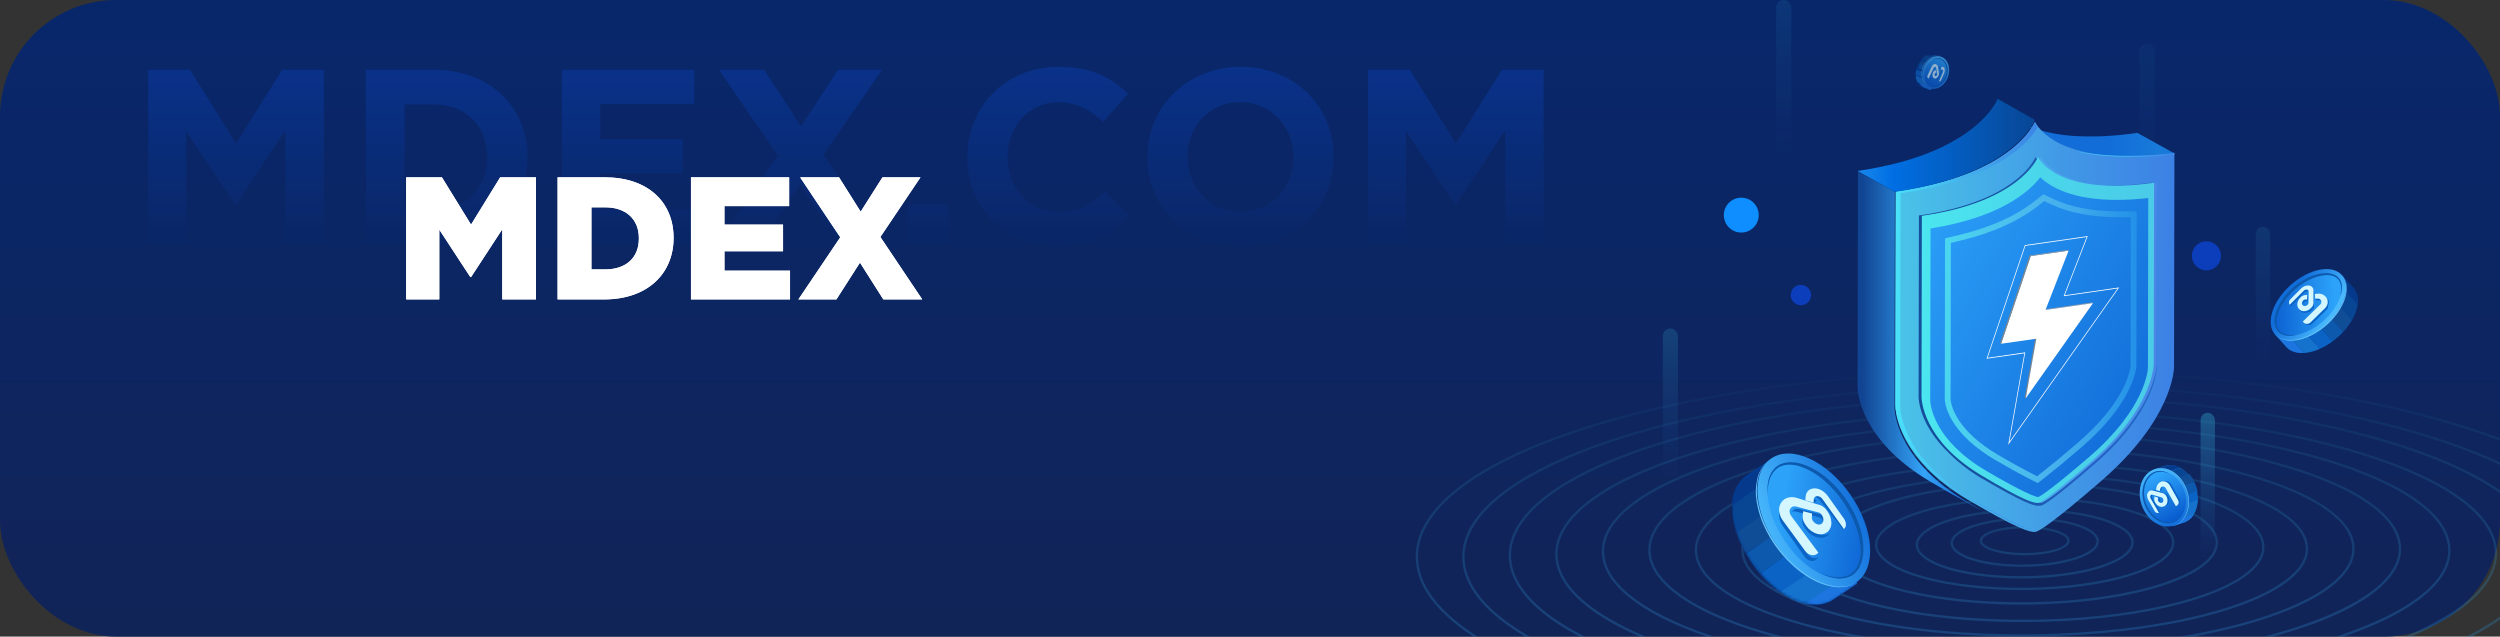 <svg width="860" height="219" viewBox="0 0 860 219" fill="none" xmlns="http://www.w3.org/2000/svg">
<rect x="0" y="0" width="860" height="219" fill="#333333" stroke="none"/>
<rect width="860" height="219" rx="40" fill="url(#paint0_linear_25_61874)"/>
<g clip-path="url(#clip0_25_61874)">
<rect opacity="0.04" x="736" y="15" width="5.226" height="54" rx="2.613" fill="url(#paint1_linear_25_61874)"/>
<rect opacity="0.083" x="611" width="5.226" height="54" rx="2.613" fill="url(#paint2_linear_25_61874)"/>
<rect opacity="0.149" x="572" y="113" width="5.226" height="54" rx="2.613" fill="url(#paint3_linear_25_61874)"/>
<rect opacity="0.083" x="776" y="78" width="4.935" height="51" rx="2.468" fill="url(#paint4_linear_25_61874)"/>
<rect opacity="0.269" x="757" y="142" width="4.935" height="51" rx="2.468" fill="url(#paint5_linear_25_61874)"/>
<path opacity="0.4" fill-rule="evenodd" clip-rule="evenodd" d="M696.999 256C640.975 256 588.298 249.326 548.673 237.208C529.384 231.317 514.229 224.434 503.637 216.775C492.596 208.795 487 200.289 487 191.5C487 182.711 492.596 174.208 503.637 166.225C514.229 158.566 529.382 151.691 548.673 145.792C588.298 133.674 640.975 127 696.999 127C753.022 127 805.699 133.674 845.324 145.792C864.613 151.683 879.768 158.566 890.361 166.225C901.401 174.208 907 182.711 907 191.5C907 200.289 901.401 208.795 890.361 216.775C879.768 224.434 864.616 231.309 845.324 237.208C805.699 249.326 753.025 256 696.999 256ZM696.999 127.803C581.649 127.803 487.804 156.378 487.804 191.5C487.804 226.622 581.649 255.197 696.999 255.197C812.348 255.197 906.196 226.622 906.196 191.5C906.196 156.378 812.351 127.803 696.999 127.803ZM561.152 234.052C597.635 244.992 645.744 250.997 696.818 250.997L698.638 251C740.954 250.882 781.042 246.677 814.571 238.846C830.711 235.069 844.768 230.572 856.351 225.472C868.114 220.29 877.051 214.606 882.913 208.577C888.441 202.891 891.159 196.958 890.993 190.942C890.551 174.979 869.902 160.062 832.85 148.948C796.367 138.008 748.256 132 697.185 132H695.365C653.049 132.118 612.958 136.323 579.431 144.154C563.289 147.931 549.232 152.428 537.651 157.528C525.889 162.71 516.952 168.394 511.087 174.423C505.559 180.109 502.841 186.042 503.007 192.058C503.449 208.021 524.098 222.938 561.152 234.052ZM695.368 132.797H697.169C802.876 132.797 889.299 158.772 890.197 190.969C890.358 196.757 887.706 202.495 882.345 208.021C870.853 219.841 846.723 230.508 814.397 238.062C780.938 245.88 740.9 250.075 698.643 250.195H696.834C591.127 250.195 504.701 224.214 503.811 192.026C503.651 186.237 506.304 180.5 511.666 174.974C523.155 163.154 547.288 152.486 579.624 144.933C613.084 137.106 653.11 132.917 695.368 132.797ZM696.639 246C650.505 246 606.961 240.61 573.642 230.754C539.31 220.598 519.917 206.875 519.032 192.113C518.696 186.54 521.022 181.034 525.947 175.748C531.153 170.156 539.189 164.879 549.819 160.057C560.293 155.311 573.055 151.117 587.748 147.584C618.278 140.251 654.922 136.248 693.724 136.011C741.2 135.72 786.165 141.132 820.358 151.244C854.691 161.402 874.084 175.123 874.969 189.887C875.301 195.461 872.976 200.967 868.054 206.252C862.848 211.842 854.812 217.122 844.182 221.943C833.721 226.687 820.946 230.883 806.252 234.414C775.72 241.747 739.078 245.755 700.274 245.989C699.064 245.995 697.838 246 696.639 246ZM697.361 136.809H693.729C654.984 137.046 618.406 141.04 587.947 148.36C558.533 155.43 536.716 165.34 526.523 176.29C521.757 181.411 519.504 186.71 519.818 192.054C520.252 199.29 525.316 206.306 534.873 212.906C544.17 219.326 557.286 225.067 573.854 229.967C607.098 239.801 650.566 245.181 696.621 245.181H700.255C738.998 244.944 775.575 240.947 806.035 233.627C835.449 226.56 857.266 216.647 867.458 205.7C872.225 200.579 874.478 195.277 874.164 189.936C873.732 182.696 868.665 175.681 859.111 169.083C849.812 162.663 836.698 156.923 820.13 152.02C786.889 142.186 743.407 136.809 697.361 136.809ZM586.152 226.727C616.29 235.322 655.277 240 696.462 240C698.273 240 700.096 239.987 701.913 239.973C737.19 239.619 770.374 235.893 797.873 229.198C811.127 225.973 822.592 222.156 831.959 217.857C841.468 213.486 848.599 208.71 853.162 203.664C857.489 198.869 859.426 193.885 858.922 188.845C857.593 175.564 839.455 163.288 807.849 154.276C776.378 145.292 735.263 140.596 692.079 141.027C656.801 141.371 623.62 145.103 596.129 151.803C582.873 155.028 571.41 158.845 562.043 163.147C552.531 167.518 545.403 172.291 540.84 177.339C536.513 182.131 534.576 187.118 535.077 192.155C536.409 205.437 554.547 217.716 586.152 226.727ZM550.301 210.756C541.377 204.869 536.521 198.576 535.872 192.076C535.392 187.27 537.262 182.491 541.43 177.886C550.33 168.024 569.813 159.031 596.311 152.581C623.76 145.902 656.871 142.171 692.087 141.827C735.201 141.398 776.225 146.091 807.627 155.044C822.871 159.383 835.005 164.498 843.693 170.236C852.615 176.124 857.47 182.417 858.122 188.917C858.602 193.723 856.732 198.502 852.561 203.12C843.661 212.979 824.173 221.961 797.683 228.414C770.24 235.096 737.12 238.814 701.904 239.166C658.803 239.6 617.769 234.904 586.367 225.949C571.12 221.61 558.986 216.498 550.301 210.756ZM696.299 234C660.048 234 625.634 229.978 598.682 222.548C569.81 214.59 552.933 203.635 551.153 191.713C550.479 187.154 552.031 182.635 555.791 178.265C563.629 169.142 580.495 161.141 604.55 155.123C629.023 149.009 658.727 145.522 690.454 145.054C729.328 144.479 766.584 148.528 795.316 156.452C824.188 164.411 841.065 175.363 842.845 187.287C843.524 191.846 841.97 196.37 838.224 200.727C830.385 209.85 813.519 217.851 789.465 223.87C764.994 229.983 735.289 233.471 703.56 233.939C701.136 233.984 698.711 234 696.299 234ZM697.704 145.798C695.293 145.798 692.876 145.816 690.454 145.851C658.786 146.319 629.147 149.793 604.735 155.897C581.177 161.787 564.01 169.916 556.4 178.781C552.813 182.957 551.32 187.266 551.961 191.588C552.829 197.418 557.472 203.035 565.761 208.287C573.836 213.404 584.985 217.944 598.905 221.78C625.787 229.191 660.129 233.211 696.305 233.211C698.716 233.211 701.133 233.193 703.555 233.157C735.22 232.69 764.862 229.215 789.274 223.112C812.829 217.221 829.999 209.093 837.609 200.227C841.196 196.051 842.689 191.742 842.045 187.418C841.177 181.591 836.535 175.974 828.245 170.719C820.173 165.604 809.021 161.064 795.101 157.228C768.224 149.809 733.872 145.798 697.704 145.798ZM611.068 219.238C634.71 225.586 664.45 229 695.646 229C698.645 229.002 701.654 228.97 704.672 228.906C732.716 228.316 758.822 225.044 780.171 219.441C801.166 213.93 815.718 206.673 822.25 198.458C825.415 194.475 826.585 190.356 825.728 186.212C823.515 175.503 807.963 165.755 781.931 158.765C756.028 151.806 722.777 148.373 688.328 149.094C660.287 149.684 634.186 152.959 612.829 158.562C591.831 164.073 577.282 171.328 570.75 179.542C567.587 183.525 566.415 187.647 567.271 191.791C569.484 202.5 585.04 212.249 611.068 219.238ZM581.17 206.528C573.552 201.861 569.129 196.846 568.058 191.627H568.053C567.247 187.728 568.366 183.831 571.376 180.044C577.708 172.081 592.5 164.727 613.03 159.339C634.317 153.753 660.359 150.489 688.341 149.899C722.729 149.178 755.889 152.602 781.731 159.541C794.275 162.912 804.401 166.913 811.829 171.472C819.451 176.142 823.871 181.154 824.942 186.373C825.75 190.273 824.631 194.17 821.621 197.956C815.289 205.919 800.497 213.273 779.967 218.661C758.68 224.25 732.636 227.514 704.656 228.101C670.278 228.823 637.129 225.39 611.269 218.46C598.724 215.091 588.599 211.087 581.17 206.528ZM695.507 224C669.222 224 644.047 221.229 623.659 216.037C600.39 210.105 586.103 201.696 583.447 192.355C582.399 188.665 583.196 184.983 585.817 181.4C591.094 174.206 603.396 167.801 621.388 162.877C639.682 157.872 662.265 154.861 686.695 154.155C716.826 153.29 746.179 156.063 769.337 161.966C792.606 167.895 806.893 176.304 809.549 185.645C810.6 189.335 809.816 193.018 807.182 196.601C801.902 203.794 789.599 210.196 771.611 215.121C753.314 220.125 730.733 223.137 706.304 223.842C702.692 223.949 699.093 224.002 695.507 224ZM584.209 192.136C589.558 210.958 644.322 224.823 706.275 223.043C730.642 222.343 753.159 219.337 771.391 214.351C788.96 209.541 801.44 203.072 806.537 196.128C809.003 192.766 809.747 189.319 808.781 185.878C803.432 167.056 748.671 153.188 686.716 154.97C662.359 155.67 639.84 158.676 621.607 163.673C604.041 168.483 591.559 174.949 586.461 181.894C583.995 185.247 583.241 188.694 584.209 192.136ZM636.295 212.802C653.376 216.858 673.987 219 695.381 219C699.538 219 703.728 218.92 707.92 218.761C749.841 217.129 783.646 207.5 792.03 194.804C794.129 191.62 794.553 188.357 793.29 185.104C790.201 177.133 777.208 170.066 756.709 165.198C736.309 160.355 710.87 158.24 685.082 159.244C643.16 160.879 609.353 170.508 600.972 183.203C598.87 186.385 598.446 189.648 599.712 192.904C602.814 200.877 615.799 207.936 636.295 212.802ZM707.893 217.961C654.882 220.026 606.689 208.654 600.459 192.612C599.292 189.611 599.69 186.592 601.642 183.637C605.543 177.731 615.722 172.161 630.306 167.956C645.465 163.584 664.418 160.839 685.114 160.042C738.122 157.977 786.316 169.349 792.548 185.391C793.712 188.391 793.314 191.41 791.365 194.366C787.464 200.269 777.283 205.839 762.698 210.046C747.54 214.415 728.59 217.164 707.893 217.961ZM695.774 214C679.136 214 662.991 212.435 649.209 209.436C631.415 205.563 619.661 199.735 616.115 193.029C614.584 190.13 614.63 187.201 616.251 184.323C622.268 173.658 649.46 165.242 683.916 163.384C705.462 162.225 727.08 163.709 744.791 167.564C762.588 171.438 774.339 177.266 777.885 183.974C779.416 186.871 779.37 189.8 777.749 192.677C771.732 203.345 744.542 211.758 710.087 213.616C705.307 213.871 700.514 214 695.774 214ZM616.827 192.648C623.962 206.148 665.78 215.197 710.044 212.811C744.235 210.969 771.165 202.717 777.053 192.28C778.53 189.657 778.573 186.992 777.179 184.35C770.041 170.85 728.226 161.801 683.962 164.19C649.768 166.031 622.84 174.281 616.955 184.718C615.473 187.341 615.43 190.009 616.827 192.648ZM661.264 205.015C671.618 206.988 683.295 208 695.215 208C700.549 208 705.901 207.796 711.219 207.395C724.576 206.374 736.475 204.135 745.633 200.927C754.66 197.763 760.443 193.868 762.317 189.667C763.505 187.04 763.141 184.402 761.246 181.827C757.261 176.404 746.781 171.845 731.738 168.982C716.761 166.132 699.015 165.288 681.772 166.61C668.417 167.633 656.519 169.869 647.361 173.077C638.334 176.236 632.572 180.133 630.682 184.329C629.497 186.956 629.858 189.594 631.753 192.17C635.738 197.592 646.218 202.154 661.264 205.015ZM711.165 206.578C675.75 209.289 640.424 202.607 632.395 191.686C630.69 189.366 630.356 187.005 631.405 184.671C635.133 176.372 655.397 169.44 681.834 167.416C717.248 164.704 752.575 171.386 760.604 182.307C762.309 184.627 762.643 186.989 761.594 189.323C757.869 197.622 737.604 204.553 711.165 206.578ZM695.341 203C674.383 203 654.951 199.02 647.832 192.652C645.39 190.464 644.502 188.065 645.266 185.72C646.266 182.653 650.016 179.747 656.115 177.317C662.28 174.86 670.577 173.003 680.099 171.95C706.886 168.983 736.076 173.199 745.168 181.347C747.61 183.536 748.498 185.932 747.734 188.28C746.731 191.347 742.981 194.252 736.885 196.68C730.72 199.14 722.41 200.997 712.901 202.05C707.07 202.688 701.207 203.005 695.341 203ZM697.753 171.79C691.883 171.782 686.017 172.096 680.182 172.73C661.374 174.812 647.966 180.002 646.028 185.953C645.357 188.009 646.143 190.06 648.365 192.055C657.31 200.068 686.218 204.194 712.805 201.251C731.615 199.169 745.021 193.979 746.962 188.028C747.632 185.972 746.844 183.921 744.621 181.926C737.641 175.677 718.477 171.79 697.753 171.79ZM663.909 193.348C670.522 196.984 682.669 198.999 695.32 198.999C701.796 199.023 708.261 198.464 714.637 197.33C726.055 195.22 733.276 191.446 733.952 187.241C734.205 185.598 733.586 183.125 729.091 180.654C719.059 175.137 696.302 173.349 678.36 176.669C666.943 178.782 659.724 182.553 659.048 186.758C658.795 188.401 659.414 190.874 663.909 193.348ZM678.5 177.465C684.852 176.334 691.291 175.777 697.742 175.801L697.729 175.804C710.223 175.804 722.195 177.784 728.695 181.363C731.925 183.138 733.465 185.126 733.147 187.111C732.536 190.907 725.385 194.519 714.484 196.534C696.698 199.825 674.18 198.077 664.289 192.636C661.056 190.861 659.517 188.873 659.837 186.888C660.448 183.092 667.597 179.48 678.5 177.465ZM695.5 195C690.18 195 684.883 194.467 680.462 193.343C674.54 191.844 671.193 189.595 671.007 187.012C670.904 185.512 671.855 183.282 676.958 181.226C685.815 177.638 701.775 176.937 712.535 179.657C718.457 181.154 721.805 183.405 721.993 185.989C722.094 187.488 721.146 189.718 716.039 191.774C710.835 193.889 703.136 195 695.5 195ZM697.479 178.794C689.957 178.794 682.382 179.886 677.255 181.967C673.619 183.44 671.68 185.211 671.799 186.956C671.945 189.105 675.242 191.202 680.658 192.568C691.281 195.256 707.021 194.566 715.743 191.034C719.382 189.561 721.318 187.789 721.201 186.045C721.053 183.895 717.742 181.799 712.342 180.432C707.972 179.327 702.736 178.794 697.479 178.794ZM696.5 191C687.81 191 681 188.804 681 186C681 183.196 687.81 181 696.5 181C705.19 181 712 183.196 712 186C712 188.804 705.193 191 696.5 191ZM696.5 181.763C687.722 181.763 681.824 183.954 681.824 186C681.824 188.046 687.722 190.237 696.5 190.237C705.278 190.237 711.176 188.046 711.176 186C711.176 183.954 705.281 181.763 696.5 181.763Z" fill="url(#paint6_linear_25_61874)"/>
<path d="M733.428 53.994H733.753L734.946 53.959H735.276C735.763 53.942 736.253 53.921 736.751 53.895L737.059 53.878L738.337 53.803L738.716 53.777C739.232 53.739 739.753 53.701 740.283 53.658L740.547 53.635L741.94 53.507L742.364 53.464C742.915 53.41 743.47 53.351 744.03 53.287L744.204 53.267L745.767 53.075L746.223 53.017C746.81 52.942 747.399 52.861 748 52.777L735.268 45.706C734.667 45.793 734.077 45.871 733.491 45.95L733.035 46.008L731.469 46.199L731.298 46.219C730.728 46.283 730.181 46.341 729.632 46.396L729.208 46.437C728.738 46.483 728.273 46.526 727.812 46.564L727.55 46.587C727.02 46.633 726.499 46.671 725.981 46.709L725.605 46.732L724.326 46.81L724.019 46.828C723.52 46.851 723.031 46.874 722.544 46.891H722.213C721.812 46.891 721.413 46.915 721.02 46.923H720.696C720.228 46.923 719.767 46.923 719.311 46.923H719.027C718.645 46.923 718.266 46.923 717.888 46.923H717.563C717.122 46.923 716.686 46.906 716.259 46.891H716.056L714.957 46.842H714.638C714.225 46.819 713.815 46.793 713.414 46.764H713.306L712.212 46.674L711.904 46.648L710.765 46.532H710.777L709.666 46.396L709.381 46.358L708.416 46.222L708.305 46.205C707.955 46.153 707.613 46.095 707.274 46.037L707.018 45.993L706.163 45.837L706.001 45.805C705.676 45.741 705.36 45.674 705.05 45.608L704.825 45.556C704.563 45.498 704.307 45.44 704.056 45.379L703.871 45.335C703.58 45.266 703.296 45.193 703.016 45.118C702.806 45.063 702.604 45.005 702.399 44.947L702.023 44.843C701.789 44.776 701.558 44.704 701.331 44.634L701.071 44.556C700.761 44.457 700.456 44.356 700.16 44.266L699.975 44.199C699.742 44.118 699.511 44.037 699.289 43.953L698.981 43.834L698.454 43.629L698.127 43.495C697.97 43.429 697.811 43.365 697.66 43.298L697.329 43.153C697.184 43.09 697.045 43.026 696.902 42.959L696.578 42.809L696.179 42.614L695.777 42.411L695.587 42.313L695 42L707.727 49.044C707.918 49.152 708.114 49.256 708.313 49.36L708.504 49.459L708.789 49.607L708.906 49.662L709.302 49.853L709.626 50.007L710.053 50.198L710.384 50.346L710.851 50.54L711.178 50.676C711.349 50.745 711.529 50.812 711.705 50.879C711.808 50.919 711.907 50.96 712.013 50.998C712.235 51.082 712.463 51.163 712.693 51.244L712.884 51.31C713.169 51.412 713.485 51.513 713.795 51.6L714.057 51.681C714.285 51.751 714.513 51.821 714.746 51.887L715.122 51.994L715.74 52.163L715.823 52.186L716.595 52.38L716.78 52.423C717.03 52.484 717.287 52.545 717.549 52.603L717.774 52.652C718.087 52.719 718.403 52.785 718.725 52.849L718.887 52.881C719.172 52.936 719.457 52.988 719.741 53.038L719.998 53.084L721.029 53.252H721.14C721.459 53.301 721.781 53.345 722.105 53.391L722.39 53.429C722.754 53.475 723.125 53.522 723.501 53.562C723.874 53.606 724.252 53.643 724.64 53.678L724.947 53.704C725.309 53.736 725.671 53.768 726.041 53.794H726.149C726.551 53.823 726.961 53.846 727.374 53.869L727.692 53.887L728.792 53.933H728.994L730.298 53.965H730.623C730.996 53.965 731.375 53.965 731.762 53.965H732.047C732.5 54.008 732.961 54.003 733.428 53.994Z" fill="url(#paint7_linear_25_61874)"/>
<path d="M676.442 172.477C652.175 158.053 651.738 141.139 651.713 140.237L651.838 65.995L639.136 59L639 133.253C639.023 134.144 639.463 151.078 663.73 165.497C667.506 167.742 670.661 169.55 673.299 171.005L686 178C683.362 176.534 680.207 174.722 676.442 172.477Z" fill="url(#paint8_linear_25_61874)"/>
<path d="M700.097 42C700.497 42.806 708.055 58.128 748 52.513L747.863 126.354C747.837 127.249 747.331 144.215 722.831 165.438C705.628 180.345 701.249 182.821 700.163 182.973C698.425 183.219 694.054 181.972 676.895 171.894C652.466 157.55 652.026 140.73 652 139.832L652.137 66.002C692.076 60.373 699.697 42.918 700.097 42Z" fill="url(#paint9_linear_25_61874)"/>
<path d="M748 53.309V52.769C731.956 54.328 721.176 53.535 714 52C720.907 53.719 731.61 54.767 748 53.309Z" fill="url(#paint10_linear_25_61874)"/>
<path d="M678.468 171.785C654.141 157.512 653.702 140.781 653.677 139.885L653.813 66.417C688.418 61.559 698.657 47.783 701 43.687C700.575 43.164 700.206 42.599 699.898 42C699.5 42.913 691.911 60.279 652.137 65.865L652 139.333C652.023 140.212 652.464 156.969 676.792 171.231C689.368 178.626 695.042 181.226 697.857 182C694.621 180.768 688.936 177.927 678.468 171.785Z" fill="url(#paint11_linear_25_61874)"/>
<path d="M741.444 64.604V64.527V63.958L740.876 64.032V63.958V63.388L740.308 63.462V63.388V62.819C717.571 66.022 707.381 61.11 703.081 57.408C702.622 56.881 702.228 56.3 701.908 55.677L701.806 55.899C701.637 55.648 701.485 55.387 701.349 55.116C701.332 55.156 701.301 55.233 701.25 55.338C701.081 55.089 700.928 54.828 700.793 54.558C700.776 54.598 700.745 54.675 700.693 54.78C700.524 54.531 700.371 54.27 700.236 54C699.901 54.772 693.526 69.416 660.114 74.126L660 136.081V136.651C660.014 137.22 660.244 145.982 670.094 155.521C670.281 155.709 670.46 155.894 670.662 156.091C674.044 159.423 677.837 162.309 681.948 164.679C696.058 172.99 699.831 174.141 701.335 173.981C701.546 174.006 701.76 174.006 701.971 173.981C702.879 173.853 706.544 171.777 720.932 159.271C741.441 141.486 741.864 127.248 741.886 126.494L742 64.536L741.444 64.604Z" fill="url(#paint12_linear_25_61874)"/>
<path d="M702.082 54C702.413 54.679 708.713 67.611 742 62.879L741.887 125.204C741.856 125.954 741.434 140.276 721.027 158.18C706.694 170.76 703.043 172.848 702.139 172.977C700.691 173.184 697.049 172.132 682.749 163.628C662.39 151.521 662.02 137.314 662 136.566L662.116 74.245C695.389 69.507 701.737 54.773 702.082 54Z" fill="url(#paint13_linear_25_61874)"/>
<path d="M701.082 54C701.413 54.679 707.713 67.611 741 62.879L740.887 125.204C740.856 125.954 740.434 140.276 720.027 158.18C705.694 170.76 702.043 172.848 701.139 172.977C699.691 173.184 696.049 172.132 681.749 163.628C661.39 151.521 661.02 137.314 661 136.566L661.116 74.245C694.389 69.507 700.737 54.773 701.082 54Z" fill="url(#paint14_linear_25_61874)"/>
<path d="M701.161 171C700.158 170.895 696.532 169.715 683.528 162.13C665.048 151.354 664.057 139.263 664 137.746L664.108 78.591C687.752 74.829 697.82 66.194 701.856 61C705.428 64.397 712.966 68.767 728.147 68.767C731.774 68.752 735.397 68.535 739 68.116L738.889 126.495C738.852 127.404 737.977 140.571 718.84 157.041C705.622 168.424 702.013 170.601 701.161 171Z" fill="url(#paint15_linear_25_61874)"/>
<path fill-rule="evenodd" clip-rule="evenodd" d="M697.682 163.375C694.825 161.918 691.176 159.883 686.811 157.326C672.66 149.036 670.411 140.43 670.057 137.99L670 137.588L670.1 82.781L674.386 81.74C685.091 79.152 693.813 75.244 700.339 70.129L703.05 68L706.178 69.454C712.161 72.242 719.641 73.67 728.406 73.704L734 73.727L733.903 126.179L733.834 126.607C733.383 129.458 730.74 139.811 715.729 152.785C710.858 156.995 706.813 160.362 703.704 162.791L700.879 165L697.682 163.375Z" stroke="url(#paint16_linear_25_61874)" stroke-width="2"/>
<path fill-rule="evenodd" clip-rule="evenodd" d="M729 98.873L710.276 101.561L718.109 81.418L718.187 81.213L696.548 84.32L683.382 123.406L696.383 121.539L690.828 153L728.822 99.123L729 98.873ZM728.457 99.228L691.254 151.967L696.684 121.209L683.744 123.067L696.717 84.571L717.803 81.543L709.97 101.686L709.892 101.894L728.457 99.228Z" fill="white"/>
<path d="M696.875 136.991L696.492 136.78L700.115 116.303L700.498 116.517L696.875 136.991Z" fill="#848484"/>
<path d="M703.655 106.623L703.271 106.409L719.611 104.066L719.995 104.28L703.655 106.623Z" fill="#9A9A9A"/>
<path d="M711.606 86.214L703.654 106.623L719.994 104.28L696.875 136.991L700.498 116.517L688.383 118.252L698.571 88.083L711.606 86.214Z" fill="white"/>
<path d="M688.383 118.252L688 118.041L698.187 87.869L698.571 88.083L688.383 118.252Z" fill="#878787"/>
<path d="M698.571 88.083L698.187 87.869L711.223 86L711.606 86.214L698.571 88.083Z" fill="#9A9A9A"/>
<path d="M687.184 34L687.146 34.089V34.118L687.08 34.266L687.063 34.304L686.957 34.523C686.919 34.603 686.873 34.691 686.825 34.789L686.799 34.836C686.741 34.943 686.681 35.058 686.612 35.182L686.578 35.244L686.348 35.643L686.305 35.711C686.216 35.859 686.124 36.007 686.017 36.172L685.98 36.228C685.871 36.4 685.753 36.577 685.627 36.766C685.521 36.923 685.408 37.085 685.288 37.251L685.213 37.357C685.093 37.523 684.963 37.694 684.831 37.868L684.759 37.963C684.63 38.129 684.498 38.297 684.357 38.471L684.297 38.548C684.145 38.734 683.984 38.926 683.817 39.121L683.708 39.252C683.536 39.447 683.361 39.648 683.177 39.843L683.125 39.899C682.95 40.091 682.766 40.286 682.576 40.49L682.453 40.62C682.252 40.83 682.042 41.039 681.824 41.255L681.692 41.382C681.485 41.583 681.272 41.787 681.051 41.991L680.965 42.074C680.695 42.325 680.411 42.579 680.118 42.833L679.968 42.963C679.681 43.212 679.394 43.466 679.066 43.72L678.894 43.862C678.574 44.12 678.244 44.379 677.903 44.639L677.759 44.748C677.395 45.023 677.021 45.298 676.631 45.576L676.585 45.608C676.338 45.786 676.082 45.963 675.823 46.137L675.536 46.324L674.962 46.705L674.631 46.921L674.057 47.281L673.712 47.494C673.505 47.621 673.296 47.751 673.08 47.878L672.764 48.064C672.463 48.245 672.155 48.419 671.842 48.596L671.785 48.632C671.452 48.818 671.107 49.004 670.76 49.193L670.432 49.365L669.688 49.755L669.283 49.959L668.554 50.337L668.137 50.538C667.833 50.686 667.52 50.833 667.206 50.978L666.902 51.117C666.485 51.314 666.059 51.503 665.627 51.684L665.339 51.809C664.998 51.956 664.65 52.104 664.297 52.246L663.843 52.429C663.524 52.559 663.197 52.686 662.869 52.816L662.415 52.991C661.996 53.15 661.571 53.308 661.14 53.464L660.965 53.529C660.473 53.706 659.973 53.88 659.465 54.052L659.015 54.202C658.644 54.327 658.271 54.451 657.889 54.572L657.349 54.743L656.174 55.101L655.7 55.243C655.148 55.404 654.588 55.564 654.019 55.721L653.749 55.792C653.261 55.925 652.77 56.055 652.267 56.182L651.693 56.33C651.276 56.434 650.854 56.537 650.426 56.626L649.812 56.771C649.323 56.887 648.827 56.999 648.324 57.108L647.922 57.196C647.288 57.332 646.642 57.465 645.986 57.595L645.469 57.696C644.972 57.79 644.472 57.885 643.963 57.991L643.277 58.115L641.803 58.367L641.149 58.473C640.442 58.587 639.726 58.697 639 58.804L651.839 66C652.565 65.894 653.281 65.784 653.988 65.672L654.643 65.563C655.137 65.483 655.631 65.397 656.116 65.311L656.803 65.19C657.311 65.099 657.811 65.004 658.308 64.895L658.825 64.794C659.48 64.664 660.125 64.531 660.761 64.395L661.16 64.307C661.666 64.196 662.164 64.085 662.654 63.973L663.266 63.828L664.535 63.532L665.11 63.388C665.615 63.258 666.112 63.126 666.6 62.992L666.859 62.923C667.433 62.768 667.994 62.608 668.542 62.445L669.013 62.306C669.41 62.185 669.806 62.066 670.194 61.942C670.372 61.889 670.55 61.833 670.728 61.774C671.11 61.653 671.489 61.529 671.863 61.404L672.308 61.257C672.816 61.082 673.319 60.908 673.81 60.731L673.974 60.672C674.407 60.515 674.835 60.355 675.258 60.193L675.709 60.019L676.688 59.634L677.139 59.451C677.492 59.306 677.837 59.156 678.179 59.014L678.466 58.889C678.897 58.693 679.321 58.503 679.738 58.322L680.046 58.18L680.974 57.743L681.152 57.657L681.393 57.539L682.111 57.184L682.519 56.977L683.257 56.59L683.59 56.416C683.938 56.23 684.28 56.041 684.613 55.855L684.656 55.828C684.975 55.651 685.288 55.47 685.595 55.29L685.908 55.101L686.54 54.72L686.885 54.507L687.459 54.14L687.787 53.931L688.361 53.546L688.634 53.363C688.89 53.189 689.143 53.011 689.39 52.837L689.438 52.805C689.829 52.527 690.202 52.249 690.567 51.974C690.616 51.939 690.665 51.903 690.711 51.865C691.056 51.605 691.387 51.345 691.705 51.085L691.874 50.949C692.187 50.691 692.489 50.44 692.779 50.189L692.923 50.062C693.21 49.805 693.497 49.551 693.784 49.3L693.807 49.282L693.87 49.22C694.092 49.016 694.304 48.812 694.511 48.608L694.643 48.481C694.861 48.268 695.071 48.055 695.272 47.846C695.315 47.804 695.355 47.76 695.396 47.718C695.585 47.52 695.769 47.322 695.944 47.127L695.993 47.074C696.18 46.87 696.355 46.669 696.527 46.483L696.585 46.418L696.639 46.353C696.803 46.158 696.964 45.966 697.116 45.78L697.176 45.706C697.317 45.532 697.449 45.363 697.576 45.198L697.65 45.103C697.785 44.926 697.912 44.754 698.032 44.589L698.107 44.483C698.228 44.317 698.343 44.151 698.449 43.995C698.578 43.809 698.693 43.628 698.805 43.457L698.84 43.404C698.943 43.241 699.035 43.088 699.127 42.943L699.17 42.872L699.4 42.473L699.434 42.411C699.503 42.287 699.566 42.171 699.621 42.065V42.05L699.638 42.018C699.687 41.923 699.733 41.831 699.77 41.752C699.813 41.672 699.845 41.598 699.876 41.533L699.894 41.498L699.963 41.347C699.961 41.338 699.961 41.329 699.963 41.32C699.977 41.282 699.991 41.249 700 41.229L687.184 34Z" fill="url(#paint17_linear_25_61874)"/>
<circle cx="619.5" cy="101.5" r="3.5" fill="#0C3EBB"/>
<circle cx="798.5" cy="105.5" r="8.5" fill="#0E8EFF"/>
<circle cx="759" cy="88" r="5" fill="#0C3EBB"/>
<circle cx="599" cy="74" r="6" fill="#0E8EFF"/>
<path d="M600.884 163.536L600.781 163.604C597.998 165.497 596.443 168.676 596.073 172.598C595.832 175.776 596.187 178.971 597.121 182.022C597.923 184.753 599.032 187.387 600.429 189.875C601.15 191.16 601.949 192.411 602.834 193.712C603.581 194.777 604.363 195.783 605.171 196.747C606.997 198.933 609.059 200.917 611.322 202.664C613.792 204.612 616.584 206.127 619.577 207.144C623.743 208.479 627.669 208.293 630.65 206.298L630.762 206.222L639 200.627L635.444 195.555C635.423 192.723 634.968 189.911 634.095 187.212C633.239 184.511 632.087 181.909 630.659 179.453C630.032 178.371 629.344 177.289 628.606 176.224C627.735 174.988 626.8 173.798 625.805 172.657C623.939 170.492 621.832 168.538 619.525 166.833C617.427 165.265 615.113 163.999 612.653 163.072L609.097 158L600.884 163.536Z" fill="#003D97"/>
<mask id="mask0_25_61874" style="mask-type:luminance" maskUnits="userSpaceOnUse" x="596" y="158" width="43" height="50">
<path d="M600.884 163.536L600.781 163.604C597.998 165.497 596.443 168.676 596.073 172.598C595.832 175.776 596.187 178.971 597.121 182.022C597.923 184.753 599.032 187.387 600.429 189.875C601.15 191.16 601.949 192.411 602.834 193.712C603.581 194.777 604.363 195.783 605.171 196.747C606.997 198.933 609.059 200.917 611.322 202.664C613.792 204.612 616.584 206.127 619.577 207.144C623.743 208.479 627.669 208.293 630.65 206.298L630.762 206.222L639 200.627L635.444 195.555C635.423 192.723 634.968 189.911 634.095 187.212C633.239 184.511 632.087 181.909 630.659 179.453C630.032 178.371 629.344 177.289 628.606 176.224C627.735 174.988 626.8 173.798 625.805 172.657C623.939 170.492 621.832 168.538 619.525 166.833C617.427 165.265 615.113 163.999 612.653 163.072L609.097 158L600.884 163.536Z" fill="white"/>
</mask>
<g mask="url(#mask0_25_61874)">
<path d="M635.845 196.372L619.243 207.165C623.481 208.467 627.474 208.286 630.507 206.34L630.62 206.266L639 200.808L635.845 196.372Z" fill="#1D75E0"/>
<path d="M599.79 164.934L599.684 165.004C596.819 166.956 595.218 170.234 594.838 174.279L611.108 163.208L608.27 159.163L599.79 164.934Z" fill="#05398C"/>
<path d="M634.903 188.233L612.27 203.566C614.722 205.494 617.493 206.994 620.462 208L636.676 197.075L636.275 196.506C636.255 193.703 635.804 190.92 634.937 188.249C634.937 188.249 634.911 188.233 634.903 188.233Z" fill="#1572CD"/>
<path d="M630.113 179.512L604.519 198.116V198.6C606.352 201.005 608.038 202.59 610.308 204.512V205.015L634.485 189.135L634.108 187.476C633.25 184.504 631.816 182.795 630.383 180.093L630.113 179.512Z" fill="#0B64C5"/>
<path d="M625.035 173.116L600.649 190.581C601.341 191.881 602.108 193.147 602.958 194.464C603.675 195.542 604.426 196.56 605.201 197.535L629.703 179.993C629.101 178.898 628.441 177.803 627.732 176.726C626.896 175.475 625.999 174.271 625.043 173.116C625.043 173.116 625.043 173.116 625.035 173.116Z" fill="#0C59AE"/>
<path d="M618.938 168.481L597.162 183.043C597.941 185.656 599.018 188.177 600.374 190.558L625.054 174.039C623.241 171.967 621.196 170.097 618.955 168.465L618.938 168.481Z" fill="#104D97"/>
<path d="M611.672 162.651L596.072 173.796C595.834 177.096 596.185 180.413 597.107 183.581L619.243 167.785C617.173 166.157 614.889 164.842 612.461 163.88L611.672 162.651Z" fill="#084694"/>
</g>
<ellipse cx="623.956" cy="179" rx="15.376" ry="25.84" transform="rotate(-34.62 623.956 179)" fill="url(#paint18_linear_25_61874)"/>
<path d="M608.973 158C608.407 158.398 607.887 158.855 607.422 159.363C607.187 159.614 606.966 159.876 606.759 160.149C606.656 160.283 606.57 160.425 606.466 160.567C606.366 160.704 606.274 160.847 606.19 160.994C605.5 162.171 605.006 163.446 604.726 164.773C604.204 167.433 604.204 170.165 604.726 172.826C605.229 175.487 606.05 178.083 607.173 180.56C608.297 183.037 609.665 185.403 611.257 187.626C612.049 188.741 612.891 189.817 613.781 190.854C614.671 191.891 615.616 192.883 616.616 193.831C618.603 195.73 620.816 197.395 623.207 198.789C625.579 200.217 628.211 201.188 630.961 201.649C632.339 201.867 633.745 201.867 635.123 201.649C635.295 201.649 635.459 201.582 635.631 201.549C635.803 201.515 635.976 201.482 636.139 201.432C636.476 201.323 636.812 201.248 637.13 201.114C637.785 200.869 638.412 200.558 639 200.186C637.847 200.977 636.535 201.522 635.149 201.783C633.756 202.034 632.331 202.067 630.927 201.883C628.129 201.46 625.442 200.521 623.009 199.115C620.566 197.739 618.311 196.07 616.297 194.148C612.237 190.342 608.99 185.795 606.742 180.769C605.609 178.259 604.802 175.621 604.338 172.918C603.845 170.208 603.892 167.432 604.476 164.74C604.798 163.403 605.336 162.125 606.07 160.952C606.809 159.777 607.799 158.771 608.973 158V158Z" fill="#67C4FB"/>
<path d="M613.969 186.111C617.489 191.359 621.956 195.407 626.546 197.528C632.024 200.064 635.199 198.762 636.606 197.765C638.013 196.768 640.324 194.174 639.962 188.004C639.658 182.849 637.552 177.12 634.031 171.88C630.511 166.641 626.044 162.584 621.454 160.472C615.976 157.936 612.792 159.238 611.394 160.235C609.996 161.232 607.676 163.826 608.038 169.987C608.334 175.151 610.44 180.872 613.969 186.111Z" fill="url(#paint19_linear_25_61874)"/>
<path d="M626.83 197.363C627.206 197.497 627.582 197.647 627.958 197.772L628.535 197.955C628.727 198.014 628.919 198.072 629.112 198.114L629.697 198.264L630.282 198.38C630.474 198.422 630.674 198.455 630.867 198.48L631.46 198.547C633.022 198.731 634.604 198.48 636.031 197.822C637.401 197.102 638.471 195.921 639.048 194.488C639.649 193.07 639.976 191.551 640.01 190.012C640.031 186.865 639.464 183.741 638.338 180.801C637.234 177.847 635.757 175.046 633.942 172.466C632.161 169.852 630.048 167.479 627.657 165.405C625.303 163.311 622.576 161.674 619.618 160.579C618.16 160.048 616.614 159.799 615.063 159.846C613.517 159.893 612.037 160.484 610.884 161.513C609.76 162.609 608.962 163.994 608.578 165.514C608.527 165.706 608.486 165.897 608.435 166.089C608.385 166.281 608.352 166.481 608.318 166.672C608.285 166.864 608.243 167.064 608.218 167.264L608.151 167.856C608.151 168.056 608.135 168.256 608.101 168.456V169.056C608.101 169.456 608.101 169.89 608.101 170.257C607.92 168.648 607.982 167.021 608.285 165.43C608.593 163.795 609.361 162.28 610.5 161.063C611.097 160.459 611.807 159.978 612.589 159.646C613.369 159.317 614.195 159.109 615.038 159.029C616.709 158.917 618.386 159.13 619.977 159.654C623.101 160.707 625.99 162.355 628.485 164.505C633.479 168.78 637.279 174.27 639.516 180.443C640.615 183.509 641.112 186.758 640.979 190.012C640.907 191.681 640.51 193.32 639.809 194.838C639.436 195.597 638.949 196.294 638.363 196.905C637.775 197.518 637.071 198.009 636.291 198.347C634.748 198.976 633.059 199.156 631.418 198.864C629.822 198.595 628.276 198.089 626.83 197.363Z" fill="#0C59AE"/>
<path d="M627.015 171.086C626.599 170.496 625.931 170.101 625.182 170H624.98C624.649 169.995 624.326 170.094 624.063 170.282L623 171.214C623.259 171.02 623.585 170.919 623.917 170.932H624.118C624.441 170.974 624.752 171.073 625.035 171.222C625.4 171.424 625.713 171.699 625.952 172.026L633.937 182L635 181.068L627.015 171.086Z" fill="#0B64C5"/>
<path d="M625 172.065L622.757 171.208L622.828 170.479L622.887 169.758C622.946 169.092 623.176 168.472 623.539 168L622.783 168.926C622.418 169.4 622.188 170.023 622.13 170.693L622.065 171.413L622 172.142L624.237 173L625 172.065Z" fill="#0B64C5"/>
<path d="M626.924 184.03C626.721 184.005 626.519 183.969 626.32 183.921C624.771 183.524 623.414 182.633 622.48 181.398C620.942 179.464 621.058 178.615 621.271 177.059V176.815L624.827 177.715C624.871 177.715 625.129 177.782 625.351 177.85C625.941 177.915 626.471 178.223 626.8 178.69C627.176 179.142 627.388 179.697 627.404 180.271C627.424 180.714 627.247 181.144 626.916 181.457L627.947 180.549C628.278 180.233 628.456 179.8 628.436 179.355C628.42 178.78 628.208 178.225 627.831 177.774C627.503 177.305 626.973 176.998 626.382 176.933L625.849 176.79L618.978 175.108C618.835 175.068 618.69 175.04 618.542 175.024C618.245 174.978 617.941 174.998 617.653 175.083C617.418 175.144 617.203 175.263 617.031 175.428L616 176.336C616.177 176.177 616.39 176.059 616.622 175.991C616.912 175.916 617.214 175.896 617.511 175.932C617.659 175.952 617.804 175.983 617.947 176.025L621.004 176.79L620.222 177.48L620.16 178.001C619.938 179.557 619.822 180.406 621.36 182.331C622.301 183.564 623.659 184.454 625.209 184.854C625.405 184.9 625.604 184.934 625.804 184.955C626.884 185.117 627.985 184.839 628.836 184.19L628.969 184.072L630 183.156C629.957 183.199 629.909 183.239 629.858 183.273C629.032 183.897 627.971 184.17 626.924 184.03Z" fill="#0B64C5"/>
<path d="M624 191.999C623.109 191.852 622.31 191.335 621.78 190.562L614.349 180.093C613.615 179.129 613.154 177.965 613.019 176.735C612.884 175.661 613.132 174.573 613.714 173.682C613.869 173.434 614.051 173.205 614.256 173L613.281 173.97C613.076 174.176 612.891 174.405 612.731 174.652C612.149 175.543 611.901 176.631 612.036 177.705C612.168 178.936 612.629 180.101 613.366 181.063L620.806 191.532C621.33 192.313 622.131 192.835 623.026 192.977C623.751 193.079 624.482 192.832 625.017 192.304L626 191.334C625.461 191.862 624.727 192.106 624 191.999Z" fill="#0B64C5"/>
<path d="M625.087 173.476L624.627 173.333L618.119 171.28C617.769 171.17 617.408 171.092 617.043 171.049C616.385 170.954 615.715 170.997 615.074 171.174C614.126 171.423 613.3 172.017 612.748 172.845C612.152 173.726 611.899 174.804 612.037 175.866C612.175 177.084 612.648 178.237 613.399 179.19L621.009 189.553C621.552 190.318 622.37 190.83 623.282 190.975C624.027 191.082 624.778 190.84 625.33 190.318L625.53 190.122L616.184 177.52C615.889 177.142 615.695 176.691 615.62 176.213C615.554 175.788 615.64 175.352 615.863 174.987C616.059 174.646 616.366 174.387 616.731 174.258C617.012 174.168 617.309 174.147 617.599 174.196C617.743 174.212 617.885 174.242 618.024 174.284L624.732 176.062L625.252 176.213C625.828 176.282 626.346 176.607 626.667 177.102C627.034 177.579 627.241 178.165 627.257 178.773C627.282 179.298 627.059 179.804 626.658 180.133C626.321 180.387 625.899 180.493 625.486 180.426C625.378 180.413 625.271 180.392 625.165 180.364C624.576 180.167 624.063 179.784 623.699 179.27C623.305 178.773 623.161 178.115 623.308 177.493C623.308 177.395 623.308 176.862 623.378 176.657L620.297 175.858L620.237 176.4C620.028 178.044 619.916 178.942 621.417 180.986C622.329 182.291 623.653 183.233 625.165 183.652C625.36 183.703 625.557 183.741 625.755 183.768C626.808 183.937 627.88 183.639 628.706 182.95C629.602 182.128 630.076 180.926 629.99 179.697C629.916 178.3 629.425 176.96 628.584 175.858C627.817 174.576 626.538 173.705 625.087 173.476Z" fill="#D4F7FF"/>
<path d="M634.314 178.419L628.822 170.715C628.277 169.943 627.593 169.289 626.81 168.788C626.145 168.376 625.406 168.11 624.639 168.009H624.379C623.621 167.952 622.867 168.165 622.241 168.613C621.64 169.1 621.253 169.82 621.168 170.609L621.092 171.345L621 172.089L623.884 172.965V172.553L623.934 171.835C623.94 171.503 624.073 171.188 624.303 170.96C624.543 170.767 624.839 170.665 625.142 170.671H625.326C626.011 170.774 626.622 171.179 627.003 171.783L634.314 182L634.448 181.869C635.253 181.133 635.152 179.619 634.314 178.419Z" fill="#D4F7FF"/>
<path d="M809.524 99.006L809.575 99.057C810.876 100.51 811.317 102.522 810.993 104.782C810.993 104.782 810.993 104.832 810.993 104.861C810.68 106.708 810.025 108.481 809.061 110.092C808.219 111.545 807.216 112.899 806.071 114.132C805.476 114.771 804.837 115.396 804.153 115.999C803.58 116.5 802.993 116.973 802.398 117.416C801.044 118.415 799.586 119.268 798.048 119.959C796.365 120.741 794.558 121.232 792.707 121.412C790.15 121.6 787.939 120.947 786.521 119.377C786.508 119.355 786.49 119.335 786.469 119.319L782.568 114.96L785.316 112.548C785.725 110.927 786.384 109.379 787.27 107.956C788.143 106.528 789.17 105.198 790.334 103.99C790.848 103.459 791.392 102.936 791.965 102.428C792.636 101.84 793.337 101.287 794.066 100.771C795.44 99.791 796.918 98.963 798.474 98.301C799.891 97.693 801.387 97.287 802.919 97.095L805.66 94.683L809.524 99.006Z" fill="#003D97"/>
<path d="M805.623 94.661L809.576 99.02C810.876 100.473 811.317 102.486 810.993 104.745L803.544 96.492L805.623 94.661Z" fill="#05398C"/>
<path d="M784.963 112.824L792.67 121.404C790.114 121.593 787.902 120.939 786.484 119.37C786.471 119.347 786.454 119.328 786.433 119.312L782.531 114.953L784.963 112.824Z" fill="#1D75E0"/>
<path d="M787.219 107.949L798.041 119.973C796.357 120.755 794.551 121.247 792.7 121.426L785 112.846L785.309 112.577C785.718 110.956 786.377 109.408 787.263 107.986L787.219 107.949Z" fill="#1572CD"/>
<path d="M790.282 103.975L802.375 117.43C801.022 118.43 799.564 119.282 798.026 119.973L787.233 107.964C788.106 106.536 789.133 105.205 790.297 103.997L790.282 103.975Z" fill="#0B64C5"/>
<path d="M794.022 100.749L806.056 114.139C805.461 114.778 804.822 115.403 804.139 116.006C803.566 116.508 802.978 116.98 802.383 117.423L790.282 103.982C790.797 103.452 791.34 102.929 791.913 102.42C792.584 101.833 793.286 101.28 794.015 100.764L794.022 100.749Z" fill="#0C59AE"/>
<path d="M798.438 98.279L809.061 110.092C808.22 111.545 807.217 112.899 806.071 114.132L794.037 100.742C795.411 99.762 796.889 98.934 798.445 98.272L798.438 98.279Z" fill="#104D97"/>
<path d="M803.5 96.528L810.986 104.861C810.673 106.708 810.018 108.481 809.054 110.092L798.43 98.279C799.846 97.671 801.343 97.265 802.875 97.073L803.5 96.528Z" fill="#084694"/>
<ellipse cx="794.105" cy="104.843" rx="15.382" ry="9.142" transform="rotate(-41.63 794.105 104.843)" fill="url(#paint20_linear_25_61874)"/>
<path d="M805.674 94.719C806.236 95.32 806.659 96.034 806.916 96.812C807.169 97.594 807.296 98.41 807.291 99.231C807.237 100.871 806.868 102.486 806.203 103.99C805.556 105.497 804.719 106.917 803.713 108.218C801.726 110.837 799.227 113.036 796.366 114.684C794.943 115.519 793.42 116.176 791.833 116.638C790.244 117.112 788.578 117.282 786.925 117.14C786.099 117.051 785.292 116.83 784.537 116.486C783.79 116.142 783.124 115.647 782.583 115.033C782.863 115.329 783.176 115.592 783.516 115.817C783.848 116.05 784.205 116.245 784.581 116.399C785.333 116.707 786.129 116.896 786.94 116.958C788.566 117.06 790.196 116.855 791.745 116.355C793.3 115.875 794.792 115.214 796.19 114.386C797.589 113.564 798.903 112.608 800.113 111.531C801.338 110.466 802.455 109.286 803.448 108.007C804.441 106.733 805.279 105.348 805.946 103.881C806.629 102.417 807.025 100.84 807.114 99.231C807.148 98.427 807.051 97.622 806.828 96.848C806.772 96.656 806.705 96.467 806.63 96.281C806.554 96.093 806.469 95.908 806.372 95.729C806.176 95.369 805.942 95.031 805.674 94.719V94.719Z" fill="#67C4FB"/>
<path d="M799.143 110.456C796.57 112.833 793.398 114.484 789.959 115.236C786.286 115.905 784.574 114.691 783.869 113.907C783.163 113.122 782.15 111.284 783.252 107.768C785.747 101.146 791.4 96.18 798.342 94.509C802.016 93.84 803.735 95.053 804.433 95.838C805.131 96.623 806.152 98.454 805.057 101.977C803.885 105.274 801.843 108.201 799.143 110.456Z" fill="url(#paint21_linear_25_61874)"/>
<path d="M789.959 115.236C788.999 115.473 788.009 115.566 787.021 115.512C785.997 115.453 785.011 115.108 784.177 114.517C783.76 114.204 783.41 113.811 783.149 113.362C782.881 112.911 782.687 112.42 782.576 111.909C782.374 110.911 782.374 109.884 782.576 108.886C782.973 106.924 783.757 105.057 784.883 103.394C787.108 100.068 790.172 97.374 793.772 95.577C795.562 94.678 797.51 94.131 799.51 93.964C800.538 93.889 801.571 94.012 802.552 94.327C803.046 94.495 803.51 94.74 803.926 95.053C804.348 95.366 804.702 95.759 804.969 96.209C805.465 97.095 805.694 98.104 805.63 99.115C805.574 100.094 805.366 101.06 805.013 101.977C805.065 101.737 805.123 101.505 805.167 101.251C805.212 100.996 805.263 100.778 805.285 100.524C805.351 100.043 805.376 99.557 805.358 99.071C805.345 98.13 805.07 97.21 804.565 96.412C804.033 95.664 803.253 95.124 802.361 94.886C801.454 94.645 800.51 94.574 799.576 94.676C797.676 94.901 795.834 95.475 794.147 96.368C792.44 97.244 790.853 98.33 789.423 99.602C787.974 100.855 786.695 102.288 785.617 103.866C784.52 105.42 783.726 107.161 783.274 109.003C783.063 109.905 783.023 110.839 783.156 111.756C783.294 112.663 783.746 113.495 784.434 114.11C785.177 114.7 786.069 115.077 787.013 115.2C787.499 115.276 787.991 115.308 788.483 115.294C788.725 115.294 788.967 115.294 789.217 115.294L789.959 115.236Z" fill="#0C59AE"/>
<path d="M792.972 100.451L793.06 100.393L793.148 100.342H793.192L793.332 100.277C793.442 100.235 793.559 100.21 793.677 100.204C793.76 100.197 793.843 100.197 793.927 100.204C794.103 100.227 794.265 100.312 794.382 100.444L793.956 99.87C793.835 99.738 793.672 99.651 793.493 99.623C793.412 99.616 793.331 99.616 793.251 99.623C793.132 99.629 793.016 99.654 792.905 99.696L792.766 99.761H792.722L792.648 99.805L792.56 99.87H792.523C792.497 99.893 792.472 99.917 792.45 99.943L787.66 104.731L788.086 105.305L792.869 100.51L792.972 100.451Z" fill="#0B64C5"/>
<path d="M792.252 104.702C792.252 104.702 792.252 104.644 792.252 104.614C792.252 104.585 792.252 104.614 792.252 104.564C792.256 104.544 792.256 104.525 792.252 104.505V104.455C792.248 104.44 792.248 104.425 792.252 104.411C792.268 104.359 792.288 104.308 792.31 104.258L792.391 104.12C792.421 104.072 792.456 104.025 792.494 103.982L792.575 103.895L792.67 103.808L792.766 103.735L792.854 103.685H792.92H793.016H793.118H793.383H793.743H793.846L793.89 102.159L793.471 101.592L793.427 103.118H793.317H792.964H792.898H792.795H792.7H792.634L792.545 103.161L792.457 103.227L792.391 103.292L792.31 103.379L792.207 103.517C792.176 103.561 792.149 103.607 792.127 103.655L792.061 103.815C792.065 103.832 792.065 103.849 792.061 103.866C792.065 103.885 792.065 103.905 792.061 103.924C792.061 103.924 792.061 103.961 792.061 103.982C792.061 103.982 792.061 104.004 792.061 103.982C792.061 103.982 792.061 103.982 792.061 104.033C792.057 104.096 792.057 104.159 792.061 104.222C792.061 104.222 792.061 104.222 792.061 104.28C792.061 104.338 792.061 104.36 792.061 104.404V104.469C792.057 104.503 792.057 104.537 792.061 104.571V104.636C792.062 104.656 792.062 104.675 792.061 104.694L792.105 104.753L792.523 105.326C792.496 105.289 792.472 105.251 792.45 105.21V105.145C792.436 105.112 792.423 105.078 792.413 105.043V104.978C792.413 104.934 792.413 104.898 792.413 104.854C792.413 104.811 792.413 104.854 792.413 104.796C792.358 104.768 792.304 104.736 792.252 104.702Z" fill="#0B64C5"/>
<path d="M797.115 103.299L797.637 103.263H797.703C797.935 103.253 798.165 103.303 798.372 103.408C798.517 103.486 798.642 103.595 798.739 103.728L798.32 103.161C798.224 103.027 798.098 102.915 797.953 102.834C797.746 102.731 797.515 102.683 797.284 102.696H797.218H796.696L796.41 102.74L796.829 103.314L797.115 103.299Z" fill="#0B64C5"/>
<path d="M793.397 107.528H793.471L793.684 107.484H793.735L793.993 107.412H794.059L794.257 107.332H794.323L794.573 107.208H794.617L794.749 107.128L794.808 107.085L794.911 107.019L795.058 106.903L795.161 106.823L795.212 106.779L795.366 106.634L795.521 106.474L795.565 106.423L795.646 106.336L795.734 106.22L795.778 106.169C795.82 106.119 795.856 106.066 795.888 106.009C795.919 105.966 795.946 105.92 795.969 105.871L796.013 105.791V105.741C796.014 105.714 796.014 105.687 796.013 105.661C796.016 105.644 796.016 105.627 796.013 105.61V105.566V105.479C796.016 105.46 796.016 105.44 796.013 105.421V105.326V105.138V105.094C796.017 105.036 796.017 104.978 796.013 104.92C796.017 104.852 796.017 104.784 796.013 104.716V104.658C796.013 104.593 796.013 104.527 796.013 104.455C796.021 104.363 796.021 104.27 796.013 104.179V100.771C796.013 100.691 796.013 100.611 796.013 100.539C796.017 100.469 796.017 100.398 796.013 100.328C796 100.26 795.978 100.194 795.947 100.132C795.919 100.067 795.888 100.004 795.851 99.943L795.785 99.841L795.366 99.275L795.433 99.376C795.469 99.434 795.501 99.495 795.528 99.558C795.528 99.623 795.58 99.689 795.594 99.754C795.617 99.823 795.631 99.893 795.638 99.965C795.638 100.045 795.638 100.117 795.638 100.197V103.605C795.646 103.696 795.646 103.789 795.638 103.881C795.638 103.953 795.638 104.019 795.638 104.084V104.142C795.642 104.21 795.642 104.278 795.638 104.346C795.642 104.404 795.642 104.462 795.638 104.52V104.564V104.752C795.638 104.752 795.638 104.752 795.638 104.796V104.891C795.642 104.91 795.642 104.929 795.638 104.949V105.036C795.642 105.06 795.642 105.084 795.638 105.108C795.639 105.125 795.639 105.142 795.638 105.159L795.602 105.239V105.29L795.55 105.385V105.428L795.462 105.566C795.462 105.617 795.388 105.668 795.352 105.719L795.308 105.77L795.22 105.886L795.124 105.988L795.08 106.038L794.926 106.198L794.713 106.387C794.684 106.418 794.652 106.444 794.617 106.467L794.47 106.583C794.433 106.603 794.398 106.628 794.367 106.656L794.169 106.772L793.919 106.896H793.853L793.647 106.983H793.588L793.331 107.063H793.28L793.067 107.106H792.993C792.905 107.106 792.824 107.106 792.736 107.106C792 107.168 791.278 106.876 790.797 106.322L790.708 106.206L791.127 106.779L791.215 106.896C791.701 107.444 792.42 107.735 793.155 107.68L793.397 107.528Z" fill="#0B64C5"/>
<path d="M801.119 104.658C801.116 104.617 801.116 104.576 801.119 104.535V104.433C801.123 104.392 801.123 104.35 801.119 104.309V104.208C801.116 104.167 801.116 104.125 801.119 104.084C801.116 104.053 801.116 104.021 801.119 103.99C801.119 103.946 801.119 103.903 801.119 103.859V103.764C801.11 103.72 801.098 103.676 801.083 103.634V103.554L801.024 103.408V103.336L800.928 103.132L800.502 102.558C800.539 102.624 800.568 102.697 800.598 102.762C800.599 102.786 800.599 102.81 800.598 102.835C800.618 102.882 800.635 102.93 800.649 102.98C800.652 103.009 800.652 103.038 800.649 103.067C800.652 103.111 800.652 103.154 800.649 103.198V103.285C800.649 103.329 800.649 103.372 800.649 103.416C800.649 103.459 800.649 103.481 800.649 103.51V103.634V103.735C800.653 103.777 800.653 103.818 800.649 103.859V103.961C800.646 104.002 800.646 104.043 800.649 104.084C800.649 104.084 800.649 104.15 800.649 104.186V104.338L800.605 104.556V104.629L800.561 104.774V104.84C800.561 104.891 800.561 104.934 800.509 104.978C800.507 105.004 800.507 105.031 800.509 105.058L800.443 105.188L800.399 105.261L800.318 105.399C800.32 105.419 800.32 105.438 800.318 105.457L800.194 105.632L800.039 105.821C799.979 105.892 799.916 105.96 799.848 106.024L794.889 110.884L794.794 110.964L794.742 111.008L794.661 111.066H794.617H794.573L794.426 111.146H794.375L794.191 111.219L794.022 111.262H793.971C793.907 111.266 793.843 111.266 793.78 111.262C793.239 111.29 792.719 111.047 792.398 110.616L792.817 111.182C793.136 111.618 793.656 111.864 794.198 111.836H794.389H794.441H794.61L794.801 111.756H794.845L794.992 111.676H795.043L795.117 111.618L795.168 111.575H795.22L795.264 111.524L800.223 106.671C800.29 106.606 800.354 106.538 800.414 106.467L800.561 106.286C800.602 106.235 800.639 106.182 800.671 106.126L800.708 106.068L800.789 105.93L800.833 105.857C800.829 105.833 800.829 105.808 800.833 105.784C800.829 105.765 800.829 105.745 800.833 105.726C800.83 105.7 800.83 105.673 800.833 105.646L800.884 105.508C800.885 105.484 800.885 105.46 800.884 105.435C800.884 105.399 800.884 105.356 800.884 105.312V105.247C800.884 105.174 800.884 105.101 800.928 105.029C800.972 104.956 800.928 104.985 800.928 104.956C800.932 104.929 800.932 104.903 800.928 104.876C800.928 104.876 801.112 104.687 801.119 104.658Z" fill="#0B64C5"/>
<path d="M787.586 104.68L788.012 105.254L787.594 104.68" fill="#9A7D7C"/>
<path d="M787.652 104.767L788.078 105.341L788.012 105.254L787.586 104.68L787.652 104.767Z" fill="#957978"/>
<path d="M800.186 102.253L800.605 102.827C800.649 102.893 800.7 102.958 800.744 103.031L800.318 102.457C800.282 102.391 800.23 102.319 800.186 102.253Z" fill="#B89695"/>
<path d="M800.318 102.457L800.744 103.031C800.761 103.066 800.781 103.1 800.803 103.132L800.377 102.558C800.36 102.523 800.341 102.489 800.318 102.457Z" fill="#BD9A99"/>
<path d="M792.251 110.761L792.67 111.328L792.56 111.189L792.141 110.616L792.251 110.761Z" fill="#957978"/>
<path d="M794.948 105.951C795.653 105.393 795.994 104.499 795.837 103.619C795.845 103.527 795.845 103.435 795.837 103.343V99.936C795.844 99.496 795.678 99.072 795.374 98.751C795.071 98.441 794.663 98.25 794.228 98.214C794.074 98.199 793.919 98.199 793.765 98.214C793.439 98.234 793.119 98.308 792.817 98.432C792.345 98.614 791.918 98.897 791.568 99.26L787.946 102.893C787.404 103.349 787.258 104.117 787.594 104.738L787.66 104.825L792.45 100.037C792.601 99.881 792.784 99.757 792.986 99.674C793.097 99.632 793.213 99.608 793.331 99.602C793.412 99.594 793.493 99.594 793.574 99.602C793.752 99.629 793.916 99.716 794.037 99.849C794.149 99.988 794.202 100.165 794.184 100.343L794.125 103.677C794.125 103.677 794.125 103.844 794.125 103.975C794.176 104.298 794.06 104.625 793.816 104.847C793.574 105.094 793.252 105.249 792.905 105.283C792.609 105.31 792.317 105.199 792.115 104.982C791.913 104.766 791.825 104.469 791.877 104.179C791.92 103.859 792.07 103.562 792.303 103.336C792.535 103.095 792.865 102.972 793.199 103.002H793.552H793.633L793.677 101.476H793.39C792.588 101.456 791.82 101.798 791.304 102.406C790.771 102.927 790.419 103.6 790.297 104.331C790.18 105.012 790.362 105.709 790.797 106.249C791.278 106.804 792 107.096 792.736 107.034C793.584 106.956 794.371 106.57 794.948 105.951Z" fill="#D4F7FF"/>
<path d="M800.377 102.558C800.089 102.035 799.646 101.611 799.106 101.345C798.597 101.101 798.033 100.991 797.468 101.025H797.343L796.829 101.076L796.329 101.127L796.41 102.755L796.696 102.711H797.218H797.306C797.537 102.698 797.768 102.746 797.975 102.849C798.186 102.968 798.355 103.148 798.46 103.365C798.568 103.591 798.599 103.846 798.548 104.091C798.496 104.349 798.359 104.581 798.158 104.753L792.163 110.616L792.274 110.761C792.594 111.193 793.114 111.436 793.655 111.407C794.08 111.377 794.481 111.2 794.786 110.906L799.745 106.046C800.229 105.586 800.557 104.99 800.686 104.338C800.786 103.728 800.678 103.101 800.377 102.558Z" fill="#D4F7FF"/>
<path d="M751.266 179.78H751.33C752.907 179.215 754.198 178.061 754.926 176.564C755.53 175.375 755.886 174.078 755.971 172.75C756.048 171.611 755.971 170.468 755.74 169.35C755.518 168.27 755.167 167.22 754.695 166.223C754.212 165.193 753.593 164.232 752.856 163.362C752.03 162.334 751.008 161.477 749.849 160.839C748.273 159.956 746.397 159.76 744.67 160.299H744.606L740.837 161.57L740.747 164.176C740.304 165.276 740.054 166.443 740.01 167.627C739.966 168.761 740.069 169.895 740.317 171.002C740.43 171.492 740.569 171.976 740.734 172.451C740.927 173.017 741.158 173.569 741.426 174.104C741.937 175.13 742.583 176.083 743.349 176.939C744.073 177.75 744.921 178.443 745.862 178.992L747.542 181L751.266 179.78Z" fill="#1572CD"/>
<path d="M741 164L750 160.85C748.463 159.955 746.634 159.757 744.95 160.303H744.888L741.213 161.591L741 164Z" fill="#05398C"/>
<path d="M750.925 179.829H750.99C752.58 179.325 753.882 178.296 754.617 176.962L745.617 179.636L747.13 180.962L750.925 179.829Z" fill="#1D75E0"/>
<path d="M740 168L753 163.518C752.16 162.489 751.131 161.634 749.968 161L740.659 164.184L740.75 164.451C740.303 165.58 740.051 166.778 740.006 167.993L740 168Z" fill="#084694"/>
<path d="M740.31 171L755 165.956C754.507 164.892 753.877 163.898 753.126 163L740.01 167.506C739.965 168.677 740.071 169.849 740.323 170.993L740.31 171Z" fill="#104D97"/>
<path d="M742.075 174L756 169.134C755.785 168.052 755.445 167 754.987 166L741 170.892C741.109 171.383 741.244 171.868 741.404 172.344C741.591 172.911 741.815 173.464 742.075 174Z" fill="#0C59AE"/>
<path d="M743.842 177L755.972 172.537C756.046 171.353 755.972 170.163 755.751 169L742 174.051C742.488 175.119 743.108 176.11 743.842 177Z" fill="#0B64C5"/>
<path d="M745.768 179L754.928 175.903C755.548 174.687 755.913 173.359 756 172L743 176.391C743.742 177.222 744.612 177.931 745.578 178.493L745.768 179Z" fill="#1572CD"/>
<ellipse cx="744.426" cy="171.087" rx="8.132" ry="10.218" transform="rotate(-18.84 744.426 171.087)" fill="url(#paint22_linear_25_61874)"/>
<path d="M747.728 181C748.303 180.793 748.846 180.508 749.343 180.154C749.841 179.8 750.291 179.384 750.682 178.917C751.46 177.977 752.03 176.886 752.356 175.713C752.689 174.544 752.828 173.33 752.768 172.117C752.649 169.682 751.843 167.33 750.444 165.33C749.744 164.344 748.887 163.478 747.908 162.766C746.933 162.031 745.811 161.513 744.618 161.247C744.023 161.112 743.412 161.056 742.803 161.081C742.191 161.106 741.585 161.209 741 161.388C742.17 160.98 743.428 160.892 744.644 161.132C745.861 161.378 747.011 161.881 748.017 162.606C749.016 163.329 749.886 164.213 750.592 165.221C751.307 166.23 751.875 167.335 752.279 168.502C752.69 169.676 752.928 170.902 752.987 172.143C753.047 173.377 752.895 174.613 752.537 175.796C752.178 176.974 751.577 178.065 750.773 179C749.957 179.927 748.905 180.618 747.728 181Z" fill="#67C4FB"/>
<path d="M751.347 168.729C750.553 166.395 748.939 164.4 746.782 163.086C744.31 161.637 742.334 161.951 741.375 162.264C740.416 162.578 738.649 163.518 737.612 166.095C735.929 170.869 737.804 176.133 742.177 178.911C744.649 180.36 746.625 180.053 747.584 179.733C748.542 179.413 750.31 178.479 751.347 175.908C752.218 173.588 752.218 171.049 751.347 168.729Z" fill="url(#paint23_linear_25_61874)"/>
<path d="M746.65 163.224C745.995 162.863 745.293 162.591 744.563 162.418C743.84 162.259 743.094 162.238 742.363 162.356C741.999 162.42 741.644 162.526 741.304 162.67C740.972 162.813 740.656 162.99 740.363 163.2C739.773 163.623 739.268 164.151 738.874 164.757C738.483 165.367 738.177 166.025 737.964 166.715C737.751 167.402 737.617 168.11 737.565 168.827C737.517 169.55 737.544 170.276 737.646 170.994C737.756 171.723 737.938 172.441 738.188 173.136C738.43 173.821 738.733 174.485 739.092 175.118C739.455 175.727 739.877 176.3 740.35 176.83C740.837 177.37 741.385 177.853 741.983 178.27C742.58 178.686 743.23 179.023 743.915 179.274C744.602 179.516 745.329 179.629 746.058 179.606C746.42 179.597 746.78 179.547 747.13 179.458C747.483 179.365 747.823 179.232 748.146 179.064C748.799 178.719 749.377 178.251 749.847 177.685C750.316 177.108 750.704 176.47 751 175.789C750.758 176.5 750.412 177.173 749.972 177.784C749.519 178.398 748.947 178.917 748.289 179.311C747.952 179.504 747.595 179.661 747.224 179.778C746.85 179.888 746.466 179.958 746.077 179.988C745.297 180.037 744.514 179.939 743.772 179.698C742.297 179.203 740.977 178.34 739.939 177.193C737.857 174.887 736.808 171.847 737.029 168.765C737.139 167.226 737.65 165.742 738.512 164.456C738.951 163.818 739.51 163.268 740.157 162.837C740.483 162.625 740.832 162.449 741.198 162.313C741.562 162.178 741.94 162.085 742.326 162.036C743.091 161.951 743.866 162.016 744.607 162.227C745.334 162.458 746.023 162.794 746.65 163.224Z" fill="#0C59AE"/>
<path d="M740.321 171.164V171.12C740.318 171.093 740.318 171.066 740.321 171.039C740.318 171.01 740.318 170.98 740.321 170.951C740.321 170.951 740.321 170.951 740.321 170.914V170.789C740.305 170.692 740.305 170.593 740.321 170.495C740.338 170.427 740.361 170.36 740.389 170.296C740.448 170.157 740.554 170.044 740.69 169.977L740.127 170.183C739.992 170.248 739.886 170.359 739.826 170.495C739.799 170.56 739.776 170.627 739.758 170.695C739.742 170.795 739.742 170.896 739.758 170.995V171.114C739.757 171.128 739.757 171.143 739.758 171.157V171.226C739.755 171.238 739.755 171.251 739.758 171.264C739.755 171.291 739.755 171.318 739.758 171.345V171.382C739.77 171.411 739.784 171.438 739.801 171.463L742.647 176.416L743.21 176.203L740.377 171.245C740.355 171.22 740.336 171.193 740.321 171.164Z" fill="#0B64C5"/>
<path d="M743.629 172.7H743.567H743.523H743.479H743.442H743.41L743.298 172.612C743.261 172.582 743.228 172.549 743.198 172.513L743.11 172.4L743.054 172.313C743.054 172.275 743.016 172.244 743.004 172.213C742.991 172.183 742.98 172.151 742.973 172.119V172.044C742.97 172.026 742.97 172.007 742.973 171.988C742.969 171.961 742.969 171.934 742.973 171.907C742.973 171.907 742.973 171.851 742.973 171.826C742.973 171.826 742.973 171.782 742.973 171.757V171.657C742.973 171.657 743.01 171.476 743.035 171.37C743.06 171.264 743.035 171.301 743.035 171.276L741.784 170.901L741.221 171.107L742.472 171.488V171.576L742.41 171.869V171.963C742.41 171.963 742.41 172.007 742.41 172.032C742.41 172.063 742.41 172.088 742.41 172.119C742.407 172.146 742.407 172.173 742.41 172.2C742.407 172.221 742.407 172.242 742.41 172.263V172.344C742.406 172.373 742.406 172.402 742.41 172.431L742.447 172.5L742.503 172.587C742.529 172.63 742.558 172.669 742.591 172.706L742.691 172.8L742.804 172.887H742.841H742.885H742.929H742.973L743.129 172.937H743.179H743.279H743.429H743.492H743.629H743.692L744.255 172.725H744.142H744.08H743.93H743.823H743.779C743.729 172.723 743.678 172.714 743.629 172.7Z" fill="#0B64C5"/>
<path d="M743.579 168.46L743.667 168.023C743.664 168.006 743.664 167.989 743.667 167.973C743.705 167.783 743.796 167.608 743.93 167.467C744.027 167.365 744.147 167.288 744.28 167.242L743.717 167.448C743.584 167.494 743.464 167.571 743.367 167.673C743.233 167.816 743.142 167.993 743.104 168.185C743.104 168.185 743.104 168.216 743.104 168.235L743.016 168.666V168.903L743.579 168.697V168.46Z" fill="#0B64C5"/>
<path d="M746.206 172.419C746.206 172.419 746.206 172.375 746.206 172.356C746.206 172.338 746.206 172.232 746.206 172.169V172.132C746.206 172.057 746.206 171.982 746.206 171.907C746.206 171.832 746.206 171.869 746.206 171.851V171.663C746.206 171.663 746.206 171.626 746.206 171.607C746.206 171.588 746.206 171.451 746.162 171.376C746.16 171.364 746.16 171.351 746.162 171.339L746.125 171.207V171.151L746.087 171.051L746.031 170.908L745.981 170.808V170.758L745.893 170.602L745.8 170.439L745.768 170.389L745.712 170.308L745.637 170.208L745.606 170.164C745.568 170.121 745.537 170.077 745.499 170.04L745.412 169.94H745.381L745.324 169.89H745.287L745.23 169.84H745.187H745.155L745.087 169.802H745.049C745.027 169.785 745.001 169.772 744.974 169.765C744.928 169.741 744.88 169.722 744.83 169.709H744.793L744.649 169.665L744.48 169.621H744.436L744.267 169.577L744.036 169.521L741.127 168.522L740.933 168.485H740.752H740.714H740.546H740.377H740.283L739.72 168.691H739.82L739.989 168.653H740.02H740.189H740.227H740.408C740.474 168.66 740.539 168.672 740.602 168.691L743.385 169.465L743.617 169.528L743.786 169.565H743.829L743.998 169.602L744.142 169.646H744.18L744.324 169.702H744.361L744.436 169.74H744.474C744.499 169.751 744.522 169.765 744.542 169.784L744.599 169.815H744.636L744.693 169.858H744.73L744.793 169.921H744.824L744.911 170.021L745.018 170.152L745.049 170.196L745.124 170.296L745.187 170.389C745.195 170.407 745.205 170.424 745.218 170.439L745.312 170.602C745.356 170.677 745.387 170.745 745.424 170.814C745.436 170.848 745.451 170.882 745.468 170.914L745.506 171.245L745.543 171.345L745.6 171.526C745.596 171.54 745.596 171.555 745.6 171.57C745.6 171.645 745.6 171.719 745.643 171.801C745.687 171.882 745.643 171.838 745.643 171.857V172.038C745.643 172.038 745.643 172.075 745.643 172.094C745.643 172.113 745.643 172.244 745.643 172.319V172.363C745.643 172.425 745.643 172.488 745.643 172.55C745.64 172.569 745.64 172.588 745.643 172.606L745.606 172.825C745.486 173.432 745.085 173.947 744.524 174.211L744.411 174.255L744.974 174.049L745.087 173.999C745.647 173.735 746.049 173.22 746.169 172.612C746.187 172.563 746.2 172.494 746.206 172.419Z" fill="#0B64C5"/>
<path d="M745.587 165.531H745.487H745.406H745.306H745.218H745.118H745.03H744.649H744.524H744.455H744.267L743.704 165.737L743.898 165.706H744.467H744.555H744.655H744.743H744.843H744.924L745.024 165.737L745.105 165.774L745.224 165.824L745.393 165.912L745.443 165.943L745.556 166.012L745.606 166.049L745.706 166.124L745.762 166.174L745.85 166.255L745.906 166.305L746 166.405L746.037 166.449C746.08 166.492 746.12 166.538 746.156 166.586L746.275 166.755C746.32 166.819 746.362 166.886 746.4 166.955L749.259 172.075L749.302 172.169V172.225L749.334 172.3C749.334 172.3 749.334 172.3 749.334 172.35C749.334 172.4 749.334 172.35 749.334 172.388L749.371 172.525C749.371 172.525 749.371 172.525 749.371 172.569C749.374 172.625 749.374 172.681 749.371 172.737V172.9C749.369 172.914 749.369 172.929 749.371 172.943C749.375 172.998 749.375 173.052 749.371 173.106C749.274 173.551 748.955 173.916 748.527 174.074L749.09 173.868C749.517 173.708 749.834 173.344 749.934 172.9C749.934 172.844 749.934 172.787 749.934 172.737C749.931 172.723 749.931 172.708 749.934 172.694V172.525V172.356C749.934 172.356 749.934 172.356 749.934 172.319L749.897 172.175V172.138C749.894 172.121 749.894 172.104 749.897 172.088L749.865 172.013C749.865 172.013 749.865 172.013 749.865 171.963V171.913C749.863 171.899 749.863 171.884 749.865 171.869L747.001 166.761C746.963 166.692 746.919 166.63 746.876 166.561L746.763 166.399C746.725 166.361 746.694 166.318 746.657 166.274L746.619 166.23L746.525 166.13L746.469 166.087L746.425 166.037L746.381 165.999L746.325 165.955L746.225 165.88L746.175 165.843L746.081 165.787L746.031 165.749L745.862 165.662H745.812H745.743L745.587 165.531Z" fill="#0B64C5"/>
<path d="M742.578 176.466L743.141 176.26L742.578 176.472" fill="#9A7D7C"/>
<path d="M742.66 176.434L743.223 176.222L743.141 176.26L742.578 176.466L742.66 176.434Z" fill="#957978"/>
<path d="M743.41 165.743L743.973 165.531L744.173 165.468L743.611 165.674L743.41 165.743Z" fill="#B89695"/>
<path d="M743.629 165.674L744.192 165.468H744.286L743.723 165.674H743.629Z" fill="#BD9A99"/>
<path d="M748.589 174.074L749.152 173.868L749.015 173.924L748.452 174.13L748.589 174.074Z" fill="#957978"/>
<path d="M745.262 170.808C744.964 170.111 744.309 169.632 743.554 169.559L743.323 169.496L740.539 168.747C740.181 168.639 739.795 168.675 739.464 168.847C739.144 169.03 738.897 169.316 738.763 169.659C738.709 169.768 738.663 169.88 738.625 169.996C738.578 170.264 738.578 170.539 738.625 170.808C738.668 171.232 738.805 171.642 739.026 172.007L741.152 175.754C741.4 176.303 742.005 176.597 742.591 176.453H742.672L739.826 171.501C739.733 171.344 739.673 171.17 739.651 170.989C739.636 170.89 739.636 170.788 739.651 170.689C739.669 170.621 739.692 170.554 739.72 170.489C739.78 170.353 739.886 170.242 740.02 170.177C740.16 170.117 740.318 170.117 740.458 170.177L743.173 170.976L743.417 171.051C743.686 171.09 743.92 171.258 744.042 171.501C744.187 171.752 744.24 172.046 744.192 172.331C744.151 172.578 743.995 172.791 743.772 172.905C743.549 173.019 743.285 173.022 743.06 172.912C742.795 172.813 742.573 172.622 742.435 172.375C742.287 172.135 742.259 171.84 742.36 171.576L742.422 171.282V171.195L741.171 170.814L741.127 171.058C740.942 171.695 741.052 172.383 741.428 172.931C741.729 173.484 742.204 173.922 742.779 174.18C743.312 174.417 743.921 174.417 744.455 174.18C745.016 173.916 745.417 173.401 745.537 172.794C745.685 172.12 745.587 171.416 745.262 170.808Z" fill="#D4F7FF"/>
<path d="M743.704 165.625C743.221 165.746 742.786 166.01 742.453 166.38C742.143 166.737 741.928 167.167 741.828 167.629V167.735L741.753 168.16L741.684 168.578L743.035 168.878V168.641L743.123 168.21C743.123 168.21 743.123 168.172 743.123 168.16C743.161 167.968 743.252 167.791 743.385 167.648C743.529 167.503 743.715 167.406 743.917 167.373C744.13 167.335 744.349 167.366 744.543 167.461C744.741 167.563 744.902 167.728 744.999 167.929L748.477 174.105L748.614 174.049C749.024 173.892 749.33 173.544 749.434 173.118C749.507 172.767 749.452 172.402 749.277 172.088L746.413 166.986C746.144 166.491 745.729 166.089 745.224 165.837C744.755 165.601 744.221 165.527 743.704 165.625Z" fill="#D4F7FF"/>
<g opacity="0.65">
<path d="M661.659 30.286H661.624C660.737 29.966 660.011 29.306 659.603 28.449C659.26 27.766 659.061 27.019 659.017 26.255C658.972 25.602 659.016 24.946 659.149 24.305C659.216 23.97 659.303 23.64 659.411 23.316C659.507 23.04 659.613 22.775 659.729 22.514C659.992 21.927 660.332 21.377 660.74 20.881C661.213 20.308 661.791 19.831 662.442 19.478C663.328 18.974 664.381 18.863 665.351 19.172H665.381L667.528 19.881L667.579 21.377C667.828 22.004 667.968 22.67 667.993 23.346C668.022 23.996 667.964 24.646 667.821 25.28C667.76 25.562 667.682 25.839 667.589 26.112C667.479 26.434 667.349 26.75 667.2 27.056C666.916 27.642 666.554 28.186 666.124 28.673C665.72 29.138 665.244 29.535 664.715 29.847L663.77 31L661.659 30.286Z" fill="#003D97"/>
<path d="M668 21L663 19.424C663.858 18.977 664.879 18.878 665.818 19.152H665.847L667.902 19.798L668 21Z" fill="#05398C"/>
<path d="M662.051 30.134H662.016C661.131 29.763 660.407 28.996 660 28L665 30.01L664.158 31L662.051 30.134Z" fill="#1D75E0"/>
<path d="M668 22.995L661 20.44C661.458 19.851 662.018 19.362 662.648 19L667.643 20.822L667.594 20.979C667.835 21.623 667.971 22.307 667.995 23L668 22.995Z" fill="#084694"/>
<path d="M667.841 24.995L660 22.475C660.254 21.944 660.584 21.448 660.98 21L667.993 23.253C668.021 23.84 667.965 24.427 667.826 25L667.841 24.995Z" fill="#104D97"/>
<path d="M667.417 26L660 23.567C660.062 23.274 660.143 22.984 660.243 22.701C660.331 22.46 660.429 22.228 660.536 22L668 24.442C667.944 24.688 667.872 24.931 667.785 25.17C667.684 25.452 667.564 25.728 667.426 25.995L667.417 26Z" fill="#0C59AE"/>
<path d="M665.968 28L659.017 25.773C658.972 25.179 659.016 24.582 659.145 24L667 26.524C666.722 27.057 666.368 27.552 665.948 27.995L665.968 28Z" fill="#0B64C5"/>
<path d="M664.512 30L659.577 28.237C659.24 27.541 659.043 26.779 659 26L666 28.497C665.602 28.971 665.133 29.375 664.612 29.693L664.512 30Z" fill="#1572CD"/>
<ellipse cx="665.879" cy="24.943" rx="5.751" ry="4.514" transform="rotate(-71.16 665.879 24.943)" fill="url(#paint24_linear_25_61874)"/>
<path d="M664.062 30C663.372 29.788 662.756 29.404 662.28 28.89C661.818 28.373 661.474 27.772 661.271 27.125C661.064 26.473 660.975 25.793 661.006 25.113C661.038 24.438 661.172 23.771 661.403 23.131C661.638 22.486 661.971 21.877 662.391 21.322C662.809 20.766 663.324 20.28 663.914 19.884C664.502 19.485 665.174 19.207 665.885 19.072C666.591 18.94 667.322 18.99 668 19.215C667.315 19.012 666.585 18.985 665.885 19.136C665.19 19.283 664.536 19.567 663.967 19.969C663.395 20.365 662.895 20.845 662.486 21.391C661.667 22.492 661.195 23.787 661.123 25.128C661.088 25.797 661.171 26.466 661.366 27.11C661.555 27.747 661.882 28.339 662.328 28.85C662.557 29.107 662.82 29.335 663.11 29.529C663.404 29.724 663.724 29.882 664.062 30Z" fill="#67C4FB"/>
<path d="M662.346 23.756C662.769 22.459 663.633 21.351 664.788 20.622C665.615 20.005 666.693 19.834 667.67 20.167C668.647 20.5 669.397 21.292 669.674 22.284C670.573 24.929 669.569 27.846 667.231 29.382C666.403 29.997 665.325 30.165 664.349 29.832C663.372 29.499 662.623 28.707 662.346 27.715C661.885 26.436 661.885 25.036 662.346 23.756Z" fill="url(#paint25_linear_25_61874)"/>
<path d="M664.486 20.658C664.844 20.425 665.237 20.246 665.651 20.126C666.075 20.009 666.519 19.973 666.957 20.02C667.178 20.045 667.395 20.097 667.602 20.174C667.809 20.248 668.007 20.345 668.192 20.462C668.564 20.701 668.884 21.007 669.133 21.364C669.627 22.08 669.92 22.906 669.983 23.763C670.047 24.61 669.931 25.46 669.643 26.263C669.36 27.069 668.909 27.81 668.317 28.442C667.725 29.08 666.97 29.559 666.127 29.834C665.703 29.968 665.256 30.022 664.811 29.992C664.366 29.966 663.934 29.837 663.551 29.618C663.173 29.399 662.845 29.11 662.585 28.768C662.334 28.428 662.137 28.055 662 27.66C662.168 28.04 662.39 28.395 662.66 28.716C662.929 29.028 663.258 29.288 663.631 29.479C663.815 29.573 664.009 29.647 664.211 29.699C664.412 29.748 664.618 29.776 664.826 29.781C665.242 29.794 665.656 29.73 666.047 29.594C666.438 29.455 666.809 29.27 667.152 29.042C667.493 28.81 667.805 28.541 668.082 28.241C668.359 27.945 668.604 27.624 668.813 27.281C669.016 26.931 669.183 26.563 669.313 26.182C669.449 25.801 669.548 25.409 669.608 25.011C669.665 24.612 669.681 24.208 669.653 23.806C669.625 23.406 669.55 23.01 669.428 22.626C669.309 22.244 669.141 21.878 668.928 21.537C668.702 21.202 668.416 20.909 668.082 20.673C667.914 20.557 667.733 20.459 667.542 20.38C667.349 20.302 667.148 20.246 666.942 20.212C666.525 20.146 666.098 20.159 665.686 20.25C665.268 20.331 664.864 20.468 664.486 20.658Z" fill="#0C59AE"/>
<path d="M667.038 28.655L666.97 28.385L666.961 28.345L667.029 28.615L667.038 28.655Z" fill="#957978"/>
<path d="M667.905 24.934C667.959 24.838 667.992 24.73 667.999 24.619C668.003 24.536 667.993 24.452 667.97 24.372C667.97 24.354 667.97 24.337 667.97 24.32C667.938 24.238 667.878 24.171 667.8 24.134L667.462 24C667.537 24.04 667.597 24.106 667.631 24.186C667.631 24.203 667.631 24.22 667.631 24.237C667.654 24.318 667.664 24.401 667.661 24.485C667.653 24.596 667.621 24.704 667.567 24.8L666 27.861L666.338 28L667.905 24.934Z" fill="#0B64C5"/>
<path d="M667.395 24L667.28 23.269L667.436 23.215L667.588 23.156C667.722 23.107 667.866 23.107 668 23.156L667.72 23.038C667.587 22.987 667.442 22.987 667.309 23.038L667.156 23.093L667 23.151L667.115 23.883L667.395 24Z" fill="#0B64C5"/>
<path d="M665.395 26.39C665.38 26.341 665.367 26.292 665.358 26.242C665.287 25.84 665.352 25.424 665.541 25.066C665.688 24.664 666.023 24.369 666.427 24.284H666.483L666.653 25.219C666.653 25.219 666.653 25.293 666.653 25.357C666.698 25.499 666.685 25.654 666.615 25.785C666.549 25.923 666.441 26.035 666.309 26.105C666.208 26.163 666.087 26.172 665.979 26.129L666.3 26.262C666.405 26.308 666.524 26.308 666.629 26.262C666.762 26.191 666.869 26.077 666.935 25.937C667.006 25.807 667.019 25.651 666.973 25.509C666.973 25.45 666.949 25.386 666.949 25.372L666.629 23.59C666.632 23.554 666.632 23.518 666.629 23.482C666.621 23.393 666.59 23.308 666.54 23.236C666.498 23.192 666.448 23.157 666.394 23.133L666.073 23C666.128 23.024 666.177 23.06 666.219 23.103C666.265 23.16 666.3 23.225 666.323 23.295C666.326 23.333 666.326 23.371 666.323 23.408L666.464 24.201L666.219 24.097L666.092 24.146C665.691 24.231 665.358 24.524 665.212 24.924C665.022 25.282 664.957 25.697 665.028 26.1C665.038 26.151 665.05 26.202 665.066 26.252C665.148 26.529 665.342 26.754 665.598 26.867H665.64L665.96 27H665.918C665.667 26.886 665.476 26.663 665.395 26.39Z" fill="#0B64C5"/>
<path d="M663.416 26.596C663.338 26.366 663.368 26.118 663.498 25.908L665.211 22.984C665.36 22.705 665.596 22.47 665.891 22.307C666.148 22.159 666.457 22.102 666.759 22.146C666.841 22.156 666.922 22.174 667 22.2L666.627 22.073C666.55 22.043 666.469 22.023 666.385 22.014C666.084 21.971 665.775 22.028 665.518 22.175C665.224 22.34 664.989 22.575 664.838 22.853L663.125 25.777C662.994 25.986 662.965 26.234 663.043 26.464C663.111 26.649 663.268 26.797 663.471 26.868L663.844 27C663.642 26.927 663.485 26.779 663.416 26.596Z" fill="#0B64C5"/>
<path d="M666.953 25.035C666.953 25.035 666.953 24.985 666.953 24.91L666.699 23.123C666.684 23.028 666.663 22.934 666.635 22.843C666.586 22.675 666.508 22.519 666.403 22.384C666.253 22.184 666.04 22.053 665.807 22.015C665.557 21.97 665.3 22.029 665.088 22.18C664.843 22.347 664.647 22.588 664.524 22.873L663.104 25.868C662.995 26.083 662.971 26.337 663.036 26.572C663.093 26.76 663.223 26.912 663.391 26.986H663.454L665.165 23.352C665.216 23.238 665.293 23.14 665.388 23.068C665.472 23.006 665.574 22.979 665.675 22.993C665.774 23 665.868 23.046 665.939 23.123C665.985 23.179 666.019 23.245 666.039 23.317C666.041 23.354 666.041 23.391 666.039 23.427L666.348 25.234C666.348 25.234 666.348 25.314 666.371 25.374C666.416 25.518 666.403 25.676 666.335 25.808C666.271 25.95 666.167 26.065 666.039 26.138C665.929 26.2 665.798 26.2 665.688 26.138C665.6 26.083 665.533 25.994 665.502 25.888C665.499 25.86 665.499 25.831 665.502 25.803C665.476 25.632 665.503 25.456 665.579 25.304C665.644 25.152 665.771 25.043 665.921 25.01L666.107 24.935L665.939 24.121L665.82 24.166C665.43 24.252 665.107 24.552 664.965 24.96C664.782 25.323 664.719 25.744 664.787 26.153C664.797 26.203 664.809 26.253 664.824 26.302C664.897 26.575 665.073 26.8 665.306 26.921C665.574 27.043 665.878 27.023 666.13 26.866C666.421 26.698 666.659 26.437 666.812 26.118C666.997 25.795 667.048 25.401 666.953 25.035Z" fill="#D4F7FF"/>
<path d="M667.748 27.527L668.798 25.11C668.904 24.87 668.97 24.607 668.994 24.336C669.012 24.108 668.991 23.878 668.932 23.66C668.932 23.66 668.932 23.612 668.932 23.59C668.863 23.38 668.74 23.203 668.58 23.087C668.413 22.988 668.222 22.973 668.046 23.044L667.881 23.114L667.712 23.179L667.837 24.055L667.921 24.007L668.081 23.936C668.151 23.898 668.23 23.898 668.3 23.936C668.369 23.975 668.423 24.045 668.451 24.131C668.452 24.149 668.452 24.167 668.451 24.185C668.472 24.269 668.481 24.357 668.478 24.445C668.471 24.561 668.442 24.674 668.393 24.774L667 27.987H667.04C667.335 28.054 667.63 27.863 667.748 27.527Z" fill="#D4F7FF"/>
</g>
<path opacity="0.668" fill-rule="evenodd" clip-rule="evenodd" d="M363.693 85C345.932 85 332.739 71.383 332.739 54.167V54C332.739 36.958 345.676 23 364.212 23C375.6 23 382.412 26.767 388.011 32.247L379.561 41.922C374.906 37.727 370.162 35.158 364.125 35.158C353.95 35.158 346.619 43.548 346.619 53.826V54C346.619 64.278 353.782 72.871 364.125 72.871C371.024 72.871 375.249 70.135 379.993 65.853L388.442 74.28C382.237 80.885 375.337 85 363.693 85ZM98.166 44.833V83.969H111.388V24.023H97.077L81.209 49.377L65.341 24.023H51V83.969H64.025V45.094L80.836 70.44H81.18L98.166 44.833ZM125.853 83.969H149.396C168.4 83.969 181.476 70.868 181.476 54V53.826C181.476 36.958 168.4 24.023 149.396 24.023H125.853V83.969ZM167.588 54C167.588 43.381 160.279 35.927 149.396 35.927H139.163V72.102H149.396C160.265 72.102 167.588 64.844 167.588 54.203V54ZM193.295 24.023V83.969H239.255V72.24H206.488V59.647H234.913V47.918H206.488V35.76H238.824V24.023H193.295ZM288.752 83.969L275.216 63.392L261.592 83.969H246.498L267.541 53.485L247.339 24.023H262.863L275.537 43.468L288.299 24.023H303.393L283.234 53.31L304.277 83.969H288.752ZM312.303 70.266V83.969H326.278V70.266H312.303ZM394.655 54.167C394.655 71.209 408.023 85 426.647 85C445.278 85 458.815 71.042 458.807 54V53.826C458.807 36.791 445.432 23 426.815 23C408.199 23 394.655 36.958 394.655 54V54.167ZM444.92 54C444.92 43.722 437.326 35.129 426.647 35.129C415.968 35.129 408.542 43.519 408.542 53.797V53.971C408.542 64.249 416.129 72.842 426.815 72.842C437.501 72.842 444.927 64.452 444.927 54.174L444.92 54ZM517.778 44.833V83.969H531V24.023H516.681L500.813 49.377L484.945 24.023H470.634V83.969H483.659V45.094L500.47 70.44H500.813L517.778 44.833Z" fill="url(#paint26_linear_25_61874)"/>
<path d="M139.72 103H151.12V79L161.8 95.32H162.04L172.78 78.88V103H184.36V61H172.06L162.04 77.26L152.02 61H139.72V103ZM191.81 103H207.77C222.89 103 231.71 94 231.71 81.88V81.76C231.71 69.64 223.01 61 208.01 61H191.81V103ZM203.45 92.68V71.32H208.19C215.15 71.32 219.77 75.22 219.77 81.94V82.06C219.77 88.84 215.15 92.68 208.19 92.68H203.45ZM237.689 103H271.769V93.1H249.209V86.44H269.369V77.26H249.209V70.9H271.469V61H237.689V103ZM274.648 103H287.728L295.828 90.34L303.868 103H317.248L302.848 81.52L316.648 61H303.568L296.068 72.82L288.628 61H275.248L289.048 81.64L274.648 103Z" fill="white"/>
<path d="M139.72 103H151.12V79L161.8 95.32H162.04L172.78 78.88V103H184.36V61H172.06L162.04 77.26L152.02 61H139.72V103Z" fill="white"/>
<path d="M191.81 103H207.77C222.89 103 231.71 94 231.71 81.88V81.76C231.71 69.64 223.01 61 208.01 61H191.81V103ZM203.45 92.68V71.32H208.19C215.15 71.32 219.77 75.22 219.77 81.94V82.06C219.77 88.84 215.15 92.68 208.19 92.68H203.45Z" fill="white"/>
<path d="M237.689 103H271.769V93.1H249.209V86.44H269.369V77.26H249.209V70.9H271.469V61H237.689V103Z" fill="white"/>
<path d="M274.648 103H287.728L295.828 90.34L303.868 103H317.248L302.848 81.52L316.648 61H303.568L296.068 72.82L288.628 61H275.248L289.048 81.64L274.648 103Z" fill="white"/>
</g>
<defs>
<linearGradient id="paint0_linear_25_61874" x1="846.918" y1="214.381" x2="846.918" y2="2.044" gradientUnits="userSpaceOnUse">
<stop stop-color="#112458"/>
<stop offset="1" stop-color="#08276B"/>
</linearGradient>
<linearGradient id="paint1_linear_25_61874" x1="736" y1="15" x2="736" y2="68.998" gradientUnits="userSpaceOnUse">
<stop stop-color="#45E5FF"/>
<stop offset="1" stop-color="#3490FF" stop-opacity="0.01"/>
</linearGradient>
<linearGradient id="paint2_linear_25_61874" x1="611" y1="0" x2="611" y2="53.998" gradientUnits="userSpaceOnUse">
<stop stop-color="#45E5FF"/>
<stop offset="1" stop-color="#3490FF" stop-opacity="0.01"/>
</linearGradient>
<linearGradient id="paint3_linear_25_61874" x1="572" y1="113" x2="572" y2="166.998" gradientUnits="userSpaceOnUse">
<stop stop-color="#45E5FF"/>
<stop offset="1" stop-color="#3490FF" stop-opacity="0.01"/>
</linearGradient>
<linearGradient id="paint4_linear_25_61874" x1="776" y1="78" x2="776" y2="128.998" gradientUnits="userSpaceOnUse">
<stop stop-color="#45E5FF"/>
<stop offset="1" stop-color="#3490FF" stop-opacity="0.01"/>
</linearGradient>
<linearGradient id="paint5_linear_25_61874" x1="757" y1="142" x2="757" y2="192.998" gradientUnits="userSpaceOnUse">
<stop stop-color="#45E5FF"/>
<stop offset="1" stop-color="#3490FF" stop-opacity="0.01"/>
</linearGradient>
<linearGradient id="paint6_linear_25_61874" x1="907" y1="256" x2="907" y2="127" gradientUnits="userSpaceOnUse">
<stop stop-color="#2363E8"/>
<stop offset="0.01" stop-color="#1F6ABB"/>
<stop offset="1" stop-color="#45E5FF" stop-opacity="0.01"/>
</linearGradient>
<linearGradient id="paint7_linear_25_61874" x1="726.012" y1="53.37" x2="773.443" y2="53.37" gradientUnits="userSpaceOnUse">
<stop stop-color="#126DD9"/>
<stop offset="0.337" stop-color="#187AD9"/>
<stop offset="0.656" stop-color="#1574DD"/>
<stop offset="1" stop-color="#2CA1F9"/>
</linearGradient>
<linearGradient id="paint8_linear_25_61874" x1="640.438" y1="176.164" x2="686" y2="176.164" gradientUnits="userSpaceOnUse">
<stop stop-color="#114492"/>
<stop offset="0.472" stop-color="#34A4F8"/>
<stop offset="0.739" stop-color="#1C72DA"/>
<stop offset="1" stop-color="#236AC4"/>
</linearGradient>
<linearGradient id="paint9_linear_25_61874" x1="652" y1="182.999" x2="748" y2="182.999" gradientUnits="userSpaceOnUse">
<stop stop-color="#4AC4E8"/>
<stop offset="0.63" stop-color="#4197E6"/>
<stop offset="1" stop-color="#3C81E5"/>
</linearGradient>
<linearGradient id="paint10_linear_25_61874" x1="714.003" y1="54.001" x2="748.003" y2="54.001" gradientUnits="userSpaceOnUse">
<stop stop-color="#4AE2FA"/>
<stop offset="0.15" stop-color="#48D3F7"/>
<stop offset="0.72" stop-color="#3F9BEA"/>
<stop offset="1" stop-color="#3C85E5"/>
</linearGradient>
<linearGradient id="paint11_linear_25_61874" x1="652" y1="181.994" x2="701" y2="181.994" gradientUnits="userSpaceOnUse">
<stop stop-color="#4AE2FA"/>
<stop offset="0.15" stop-color="#48D3F7"/>
<stop offset="0.72" stop-color="#3F9BEA"/>
<stop offset="1" stop-color="#3C85E5"/>
</linearGradient>
<linearGradient id="paint12_linear_25_61874" x1="672.871" y1="164.61" x2="742" y2="164.61" gradientUnits="userSpaceOnUse">
<stop stop-color="#154E9C"/>
<stop offset="0.252" stop-color="#1856A5"/>
<stop offset="0.64" stop-color="#235FC4"/>
<stop offset="1" stop-color="#236AC4"/>
</linearGradient>
<linearGradient id="paint13_linear_25_61874" x1="661.989" y1="173.002" x2="741.992" y2="173.002" gradientUnits="userSpaceOnUse">
<stop stop-color="#4B8AEF"/>
<stop offset="0.3" stop-color="#4A9EEE"/>
<stop offset="0.51" stop-color="#4AA8ED"/>
<stop offset="0.71" stop-color="#4A9EEC"/>
<stop offset="1" stop-color="#4A87E8"/>
</linearGradient>
<linearGradient id="paint14_linear_25_61874" x1="660.989" y1="173.002" x2="740.992" y2="173.002" gradientUnits="userSpaceOnUse">
<stop stop-color="#4BE6EF"/>
<stop offset="0.543" stop-color="#4AD5EA"/>
<stop offset="1" stop-color="#4ACBE8"/>
</linearGradient>
<linearGradient id="paint15_linear_25_61874" x1="636.484" y1="123.125" x2="719.898" y2="171.526" gradientUnits="userSpaceOnUse">
<stop stop-color="#2A9EF7"/>
<stop offset="1" stop-color="#126DD9"/>
</linearGradient>
<linearGradient id="paint16_linear_25_61874" x1="669.714" y1="165.439" x2="734.28" y2="165.439" gradientUnits="userSpaceOnUse">
<stop stop-color="#4BD6EF"/>
<stop offset="0.51" stop-color="#4AB4ED"/>
<stop offset="0.68" stop-color="#40ABEC"/>
<stop offset="0.97" stop-color="#2694E8"/>
<stop offset="1" stop-color="#2392E8"/>
</linearGradient>
<linearGradient id="paint17_linear_25_61874" x1="700.023" y1="26.643" x2="611.007" y2="26.675" gradientUnits="userSpaceOnUse">
<stop stop-color="#084694"/>
<stop offset="0.55" stop-color="#006FE3"/>
<stop offset="0.826" stop-color="#32A0F5"/>
<stop offset="1" stop-color="#319CF3"/>
</linearGradient>
<linearGradient id="paint18_linear_25_61874" x1="601.47" y1="194.781" x2="636.651" y2="203.381" gradientUnits="userSpaceOnUse">
<stop stop-color="#4ABAFD"/>
<stop offset="1" stop-color="#116DDA"/>
</linearGradient>
<linearGradient id="paint19_linear_25_61874" x1="650.768" y1="160.714" x2="616.536" y2="154.657" gradientUnits="userSpaceOnUse">
<stop stop-color="#0A5ED0"/>
<stop offset="1" stop-color="#2CA2F9"/>
</linearGradient>
<linearGradient id="paint20_linear_25_61874" x1="778.437" y1="102.555" x2="782.931" y2="117.5" gradientUnits="userSpaceOnUse">
<stop stop-color="#116DDA"/>
<stop offset="1" stop-color="#4ABAFD"/>
</linearGradient>
<linearGradient id="paint21_linear_25_61874" x1="781.644" y1="115.239" x2="803.272" y2="114.585" gradientUnits="userSpaceOnUse">
<stop stop-color="#0A5ED0"/>
<stop offset="1" stop-color="#2CA2F9"/>
</linearGradient>
<linearGradient id="paint22_linear_25_61874" x1="736.297" y1="160.875" x2="736.297" y2="181.305" gradientUnits="userSpaceOnUse">
<stop stop-color="#4ABAFD"/>
<stop offset="1" stop-color="#116DDA"/>
</linearGradient>
<linearGradient id="paint23_linear_25_61874" x1="735.772" y1="166.773" x2="742.739" y2="180.74" gradientUnits="userSpaceOnUse">
<stop stop-color="#2CA2F9"/>
<stop offset="1" stop-color="#0A5ED0"/>
</linearGradient>
<linearGradient id="paint24_linear_25_61874" x1="671.626" y1="20.425" x2="660.128" y2="20.425" gradientUnits="userSpaceOnUse">
<stop stop-color="#4ABAFD"/>
<stop offset="1" stop-color="#116DDA"/>
</linearGradient>
<linearGradient id="paint25_linear_25_61874" x1="664.059" y1="19.244" x2="660.093" y2="26.843" gradientUnits="userSpaceOnUse">
<stop stop-color="#2CA2F9"/>
<stop offset="1" stop-color="#0A5ED0"/>
</linearGradient>
<linearGradient id="paint26_linear_25_61874" x1="529.727" y1="84.672" x2="529.727" y2="23" gradientUnits="userSpaceOnUse">
<stop stop-color="#082566"/>
<stop offset="1" stop-color="#0A3799"/>
</linearGradient>
<clipPath id="clip0_25_61874">
<rect width="860" height="219" fill="white"/>
</clipPath>
</defs>
</svg>
